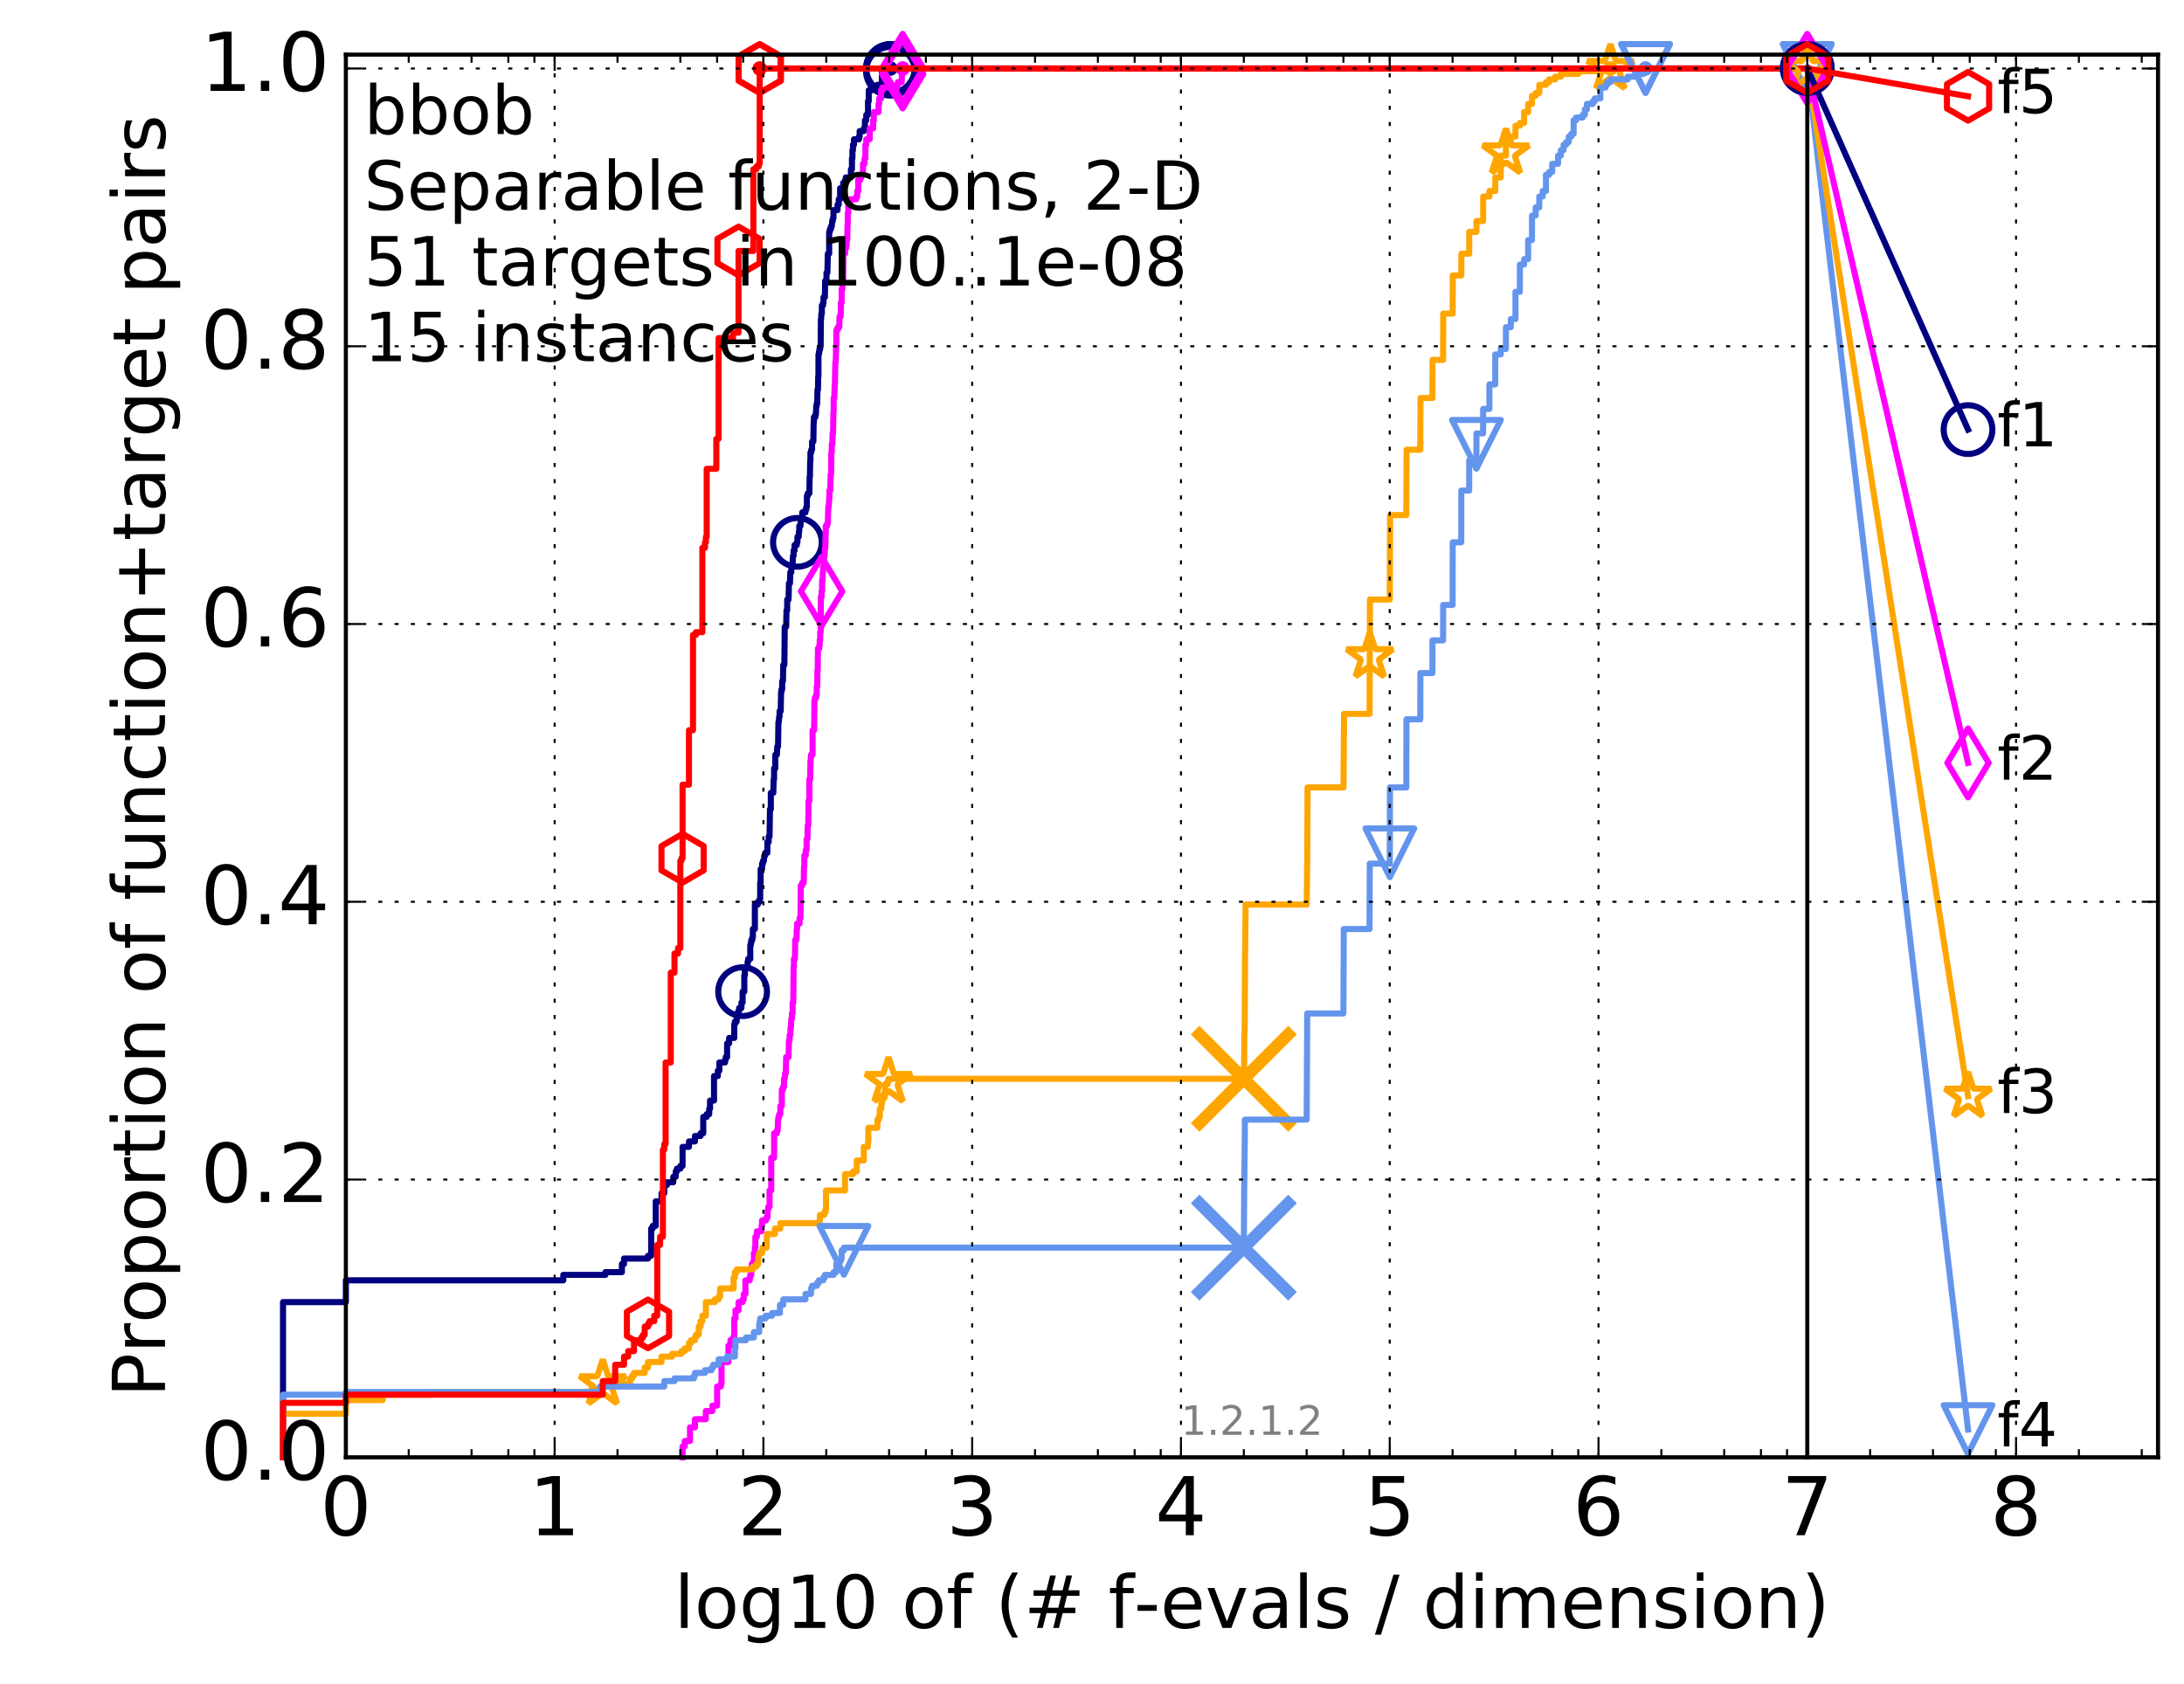 <?xml version="1.0" encoding="utf-8" standalone="no"?>
<!DOCTYPE svg PUBLIC "-//W3C//DTD SVG 1.1//EN"
  "http://www.w3.org/Graphics/SVG/1.1/DTD/svg11.dtd">
<!-- Created with matplotlib (http://matplotlib.org/) -->
<svg height="415pt" version="1.1" viewBox="0 0 538 415" width="538pt" xmlns="http://www.w3.org/2000/svg" xmlns:xlink="http://www.w3.org/1999/xlink">
 <defs>
  <style type="text/css">
*{stroke-linecap:butt;stroke-linejoin:round;stroke-miterlimit:100000;}
  </style>
 </defs>
 <g id="figure_1">
  <g id="patch_1">
   <path d="M 0 415.456 
L 538.8 415.456 
L 538.8 0 
L 0 0 
z
" style="fill:#ffffff;"/>
  </g>
  <g id="axes_1">
   <g id="patch_2">
    <path d="M 85.2 359.056 
L 531.6 359.056 
L 531.6 13.456 
L 85.2 13.456 
z
" style="fill:#ffffff;"/>
   </g>
   <g id="line2d_1">
    <defs>
     <path d="M 0 1.5 
C 0.398 1.5 0.779 1.342 1.061 1.061 
C 1.342 0.779 1.5 0.398 1.5 0 
C 1.5 -0.398 1.342 -0.779 1.061 -1.061 
C 0.779 -1.342 0.398 -1.5 0 -1.5 
C -0.398 -1.5 -0.779 -1.342 -1.061 -1.061 
C -1.342 -0.779 -1.5 -0.398 -1.5 0 
C -1.5 0.398 -1.342 0.779 -1.061 1.061 
C -0.779 1.342 -0.398 1.5 0 1.5 
z
" id="m4e591a6916" style="stroke:#000080;stroke-width:0.5;"/>
    </defs>
    <g>
     <use style="fill:#000080;stroke:#000080;stroke-width:0.5;" x="219.353" xlink:href="#m4e591a6916" y="16.878"/>
     <use style="fill:#000080;stroke:#000080;stroke-width:0.5;" x="219.353" xlink:href="#m4e591a6916" y="16.878"/>
    </g>
   </g>
   <g id="line2d_2">
    <path d="M 69.718 359.056 
L 69.718 320.813 
L 85.2 320.813 
L 85.2 315.445 
L 138.757 315.445 
L 138.757 314.104 
L 149.128 314.104 
L 149.128 313.433 
L 153.2 313.433 
L 153.2 311.42 
L 153.725 311.42 
L 153.725 310.078 
L 159.625 310.078 
L 159.625 309.407 
L 160.409 309.407 
L 160.409 302.698 
L 160.791 302.698 
L 160.791 302.027 
L 161.535 302.027 
L 161.535 295.988 
L 162.954 295.988 
L 162.954 293.975 
L 163.631 293.975 
L 163.631 291.963 
L 164.288 291.963 
L 164.288 291.292 
L 165.85 291.292 
L 165.85 289.95 
L 166.446 289.95 
L 166.446 288.608 
L 166.738 288.608 
L 166.738 287.937 
L 167.592 287.937 
L 167.592 287.266 
L 168.143 287.266 
L 168.143 282.569 
L 169.72 282.569 
L 169.72 281.228 
L 171.194 281.228 
L 171.194 279.886 
L 172.576 279.886 
L 172.576 279.215 
L 173.236 279.215 
L 173.236 275.189 
L 174.087 275.189 
L 174.087 274.518 
L 174.704 274.518 
L 174.704 273.176 
L 174.906 273.176 
L 174.906 271.164 
L 175.891 271.164 
L 175.891 265.125 
L 176.833 265.125 
L 176.833 263.783 
L 177.199 263.783 
L 177.199 261.77 
L 178.607 261.77 
L 178.607 261.099 
L 178.777 261.099 
L 178.777 260.429 
L 179.112 260.429 
L 179.112 257.074 
L 179.607 257.074 
L 179.607 255.732 
L 180.875 255.732 
L 180.875 252.377 
L 181.028 252.377 
L 181.028 251.706 
L 181.482 251.706 
L 181.482 249.694 
L 181.928 249.694 
L 181.928 249.023 
L 182.074 249.023 
L 182.074 248.352 
L 182.65 248.352 
L 182.65 247.01 
L 182.933 247.01 
L 182.933 244.326 
L 183.351 244.326 
L 183.351 240.3 
L 183.488 240.3 
L 183.488 238.288 
L 184.163 238.288 
L 184.163 236.946 
L 184.295 236.946 
L 184.295 236.275 
L 184.818 236.275 
L 184.818 232.92 
L 184.947 232.92 
L 184.947 232.249 
L 185.075 232.249 
L 185.075 231.578 
L 185.329 231.578 
L 185.329 230.907 
L 185.454 230.907 
L 185.454 228.894 
L 185.951 228.894 
L 185.951 222.856 
L 186.675 222.856 
L 186.675 222.185 
L 187.145 222.185 
L 187.145 221.514 
L 187.261 221.514 
L 187.261 217.488 
L 187.377 217.488 
L 187.377 214.134 
L 187.72 214.134 
L 187.72 212.792 
L 187.945 212.792 
L 187.945 212.121 
L 188.169 212.121 
L 188.279 210.779 
L 188.499 210.779 
L 188.499 210.108 
L 189.04 210.108 
L 189.04 207.424 
L 189.359 207.424 
L 189.359 206.083 
L 189.568 206.083 
L 189.672 199.373 
L 189.879 199.373 
L 189.879 195.348 
L 190.488 195.348 
L 190.588 191.993 
L 190.688 191.993 
L 190.688 189.309 
L 190.984 189.309 
L 190.984 185.954 
L 191.372 185.954 
L 191.468 183.942 
L 191.659 183.942 
L 191.754 177.903 
L 191.848 177.903 
L 191.942 176.561 
L 192.036 176.561 
L 192.036 175.219 
L 192.315 175.219 
L 192.407 170.523 
L 192.499 170.523 
L 192.499 169.852 
L 192.681 169.852 
L 192.681 167.839 
L 192.862 167.839 
L 192.952 163.813 
L 193.219 163.813 
L 193.308 154.42 
L 193.658 154.42 
L 193.745 150.395 
L 193.917 150.395 
L 193.917 147.711 
L 194.258 147.711 
L 194.343 143.685 
L 194.594 143.685 
L 194.677 141.002 
L 194.925 141.002 
L 194.925 139.66 
L 195.088 139.66 
L 195.088 138.989 
L 195.251 138.989 
L 195.332 136.976 
L 195.492 136.976 
L 195.492 135.634 
L 195.731 135.634 
L 195.731 134.292 
L 196.279 134.292 
L 196.279 133.621 
L 196.433 133.621 
L 196.433 132.279 
L 196.738 132.279 
L 196.813 130.938 
L 196.889 130.938 
L 196.889 129.596 
L 197.188 129.596 
L 197.262 127.583 
L 197.628 127.583 
L 197.628 126.241 
L 198.415 126.241 
L 198.415 125.57 
L 198.624 125.57 
L 198.624 124.899 
L 198.763 124.899 
L 198.763 122.215 
L 198.97 122.215 
L 198.97 121.544 
L 199.377 121.544 
L 199.444 117.519 
L 199.511 117.519 
L 199.578 113.493 
L 199.644 113.493 
L 199.644 111.48 
L 199.843 111.48 
L 199.843 110.809 
L 200.04 110.809 
L 200.04 108.797 
L 200.364 108.797 
L 200.428 104.1 
L 200.492 104.1 
L 200.492 102.758 
L 200.873 102.758 
L 200.873 102.087 
L 200.999 102.087 
L 201.061 100.074 
L 201.185 100.074 
L 201.185 99.403 
L 201.309 99.403 
L 201.371 96.049 
L 201.494 96.049 
L 201.555 92.694 
L 201.616 92.694 
L 201.616 87.327 
L 201.737 87.327 
L 201.737 86.656 
L 201.858 86.656 
L 201.858 85.985 
L 202.038 85.985 
L 202.038 85.314 
L 202.157 85.314 
L 202.216 78.604 
L 202.275 78.604 
L 202.334 77.263 
L 202.452 77.263 
L 202.452 75.25 
L 202.743 75.25 
L 202.743 74.579 
L 202.858 74.579 
L 202.858 73.237 
L 203.201 73.237 
L 203.258 69.211 
L 203.594 69.211 
L 203.594 67.198 
L 203.816 67.198 
L 203.926 62.502 
L 204.253 62.502 
L 204.253 57.134 
L 204.415 57.134 
L 204.415 56.463 
L 204.682 56.463 
L 204.682 55.793 
L 204.893 55.793 
L 204.998 54.451 
L 205.154 54.451 
L 205.154 53.78 
L 205.309 53.78 
L 205.309 51.767 
L 206.318 51.767 
L 206.318 50.425 
L 206.612 50.425 
L 206.612 49.083 
L 206.95 49.083 
L 206.95 46.399 
L 207.704 46.399 
L 207.704 45.058 
L 208.162 45.058 
L 208.162 44.387 
L 208.343 44.387 
L 208.343 43.716 
L 209.612 43.716 
L 209.612 41.703 
L 209.866 41.703 
L 209.866 39.019 
L 209.992 39.019 
L 209.992 37.006 
L 210.117 37.006 
L 210.117 35.664 
L 210.365 35.664 
L 210.365 34.323 
L 211.605 34.323 
L 211.605 33.652 
L 211.76 33.652 
L 211.76 32.31 
L 212.78 32.31 
L 212.78 31.639 
L 213.037 31.639 
L 213.074 29.626 
L 213.399 29.626 
L 213.399 28.284 
L 213.826 28.284 
L 213.826 24.929 
L 214.001 24.929 
L 214.001 22.246 
L 214.825 22.246 
L 214.825 21.575 
L 216.102 21.575 
L 216.102 20.904 
L 217.249 20.904 
L 217.249 17.549 
L 219.353 17.549 
L 219.353 16.878 
L 445.2 16.878 
L 445.2 16.878 
" style="fill:none;stroke:#000080;stroke-linecap:square;stroke-width:1.5;"/>
   </g>
   <g id="line2d_3">
    <defs>
     <path d="M 0 6 
C 1.591 6 3.117 5.368 4.243 4.243 
C 5.368 3.117 6 1.591 6 0 
C 6 -1.591 5.368 -3.117 4.243 -4.243 
C 3.117 -5.368 1.591 -6 0 -6 
C -1.591 -6 -3.117 -5.368 -4.243 -4.243 
C -5.368 -3.117 -6 -1.591 -6 0 
C -6 1.591 -5.368 3.117 -4.243 4.243 
C -3.117 5.368 -1.591 6 0 6 
z
" id="mdc00ed636a" style="stroke:#000080;stroke-width:1.5;"/>
    </defs>
    <g>
     <use style="fill:none;stroke:#000080;stroke-width:1.5;" x="182.933" xlink:href="#mdc00ed636a" y="244.326"/>
     <use style="fill:none;stroke:#000080;stroke-width:1.5;" x="196.433" xlink:href="#mdc00ed636a" y="133.621"/>
     <use style="fill:none;stroke:#000080;stroke-width:1.5;" x="219.353" xlink:href="#mdc00ed636a" y="17.549"/>
     <use style="fill:none;stroke:#000080;stroke-width:1.5;" x="219.353" xlink:href="#mdc00ed636a" y="16.878"/>
     <use style="fill:none;stroke:#000080;stroke-width:1.5;" x="219.353" xlink:href="#mdc00ed636a" y="16.878"/>
     <use style="fill:none;stroke:#000080;stroke-width:1.5;" x="445.2" xlink:href="#mdc00ed636a" y="16.878"/>
    </g>
   </g>
   <g id="line2d_4"/>
   <g id="line2d_5">
    <defs>
     <path d="M 0 1.5 
C 0.398 1.5 0.779 1.342 1.061 1.061 
C 1.342 0.779 1.5 0.398 1.5 0 
C 1.5 -0.398 1.342 -0.779 1.061 -1.061 
C 0.779 -1.342 0.398 -1.5 0 -1.5 
C -0.398 -1.5 -0.779 -1.342 -1.061 -1.061 
C -1.342 -0.779 -1.5 -0.398 -1.5 0 
C -1.5 0.398 -1.342 0.779 -1.061 1.061 
C -0.779 1.342 -0.398 1.5 0 1.5 
z
" id="m6a2bc0df4f" style="stroke:#ff00ff;stroke-width:0.5;"/>
    </defs>
    <g>
     <use style="fill:#ff00ff;stroke:#ff00ff;stroke-width:0.5;" x="222.359" xlink:href="#m6a2bc0df4f" y="16.878"/>
     <use style="fill:#ff00ff;stroke:#ff00ff;stroke-width:0.5;" x="222.359" xlink:href="#m6a2bc0df4f" y="16.878"/>
    </g>
   </g>
   <g id="line2d_6">
    <path d="M 168.143 359.056 
L 168.143 356.373 
L 168.681 356.373 
L 168.681 355.031 
L 169.973 355.031 
L 169.973 351.676 
L 171.194 351.676 
L 171.194 349.663 
L 173.877 349.663 
L 173.877 347.65 
L 175.502 347.65 
L 175.502 346.309 
L 176.648 346.309 
L 176.648 341.612 
L 177.56 341.612 
L 177.56 340.941 
L 177.738 340.941 
L 177.738 335.574 
L 179.443 335.574 
L 179.443 331.548 
L 179.931 331.548 
L 179.931 330.206 
L 180.564 330.206 
L 180.564 329.535 
L 180.875 329.535 
L 180.875 324.839 
L 181.18 324.839 
L 181.18 322.826 
L 181.928 322.826 
L 181.928 320.813 
L 182.933 320.813 
L 182.933 320.142 
L 183.212 320.142 
L 183.212 318.8 
L 183.625 318.8 
L 183.625 315.445 
L 184.688 315.445 
L 184.688 314.774 
L 184.818 314.774 
L 184.818 314.104 
L 185.075 314.104 
L 185.075 312.762 
L 185.202 312.762 
L 185.202 311.42 
L 185.579 311.42 
L 185.579 310.749 
L 185.704 310.749 
L 185.704 308.736 
L 185.951 308.736 
L 185.951 307.394 
L 186.073 307.394 
L 186.073 304.71 
L 186.436 304.71 
L 186.436 303.369 
L 187.606 303.369 
L 187.606 302.027 
L 187.72 302.027 
L 187.72 300.685 
L 188.717 300.685 
L 188.717 300.014 
L 189.04 300.014 
L 189.147 298.001 
L 189.253 298.001 
L 189.253 297.33 
L 189.568 297.33 
L 189.568 293.304 
L 189.982 293.304 
L 189.982 285.253 
L 190.688 285.253 
L 190.688 279.215 
L 191.372 279.215 
L 191.372 278.544 
L 191.564 278.544 
L 191.659 275.86 
L 191.754 275.86 
L 191.754 275.189 
L 191.942 275.189 
L 191.942 274.518 
L 192.222 274.518 
L 192.222 272.505 
L 192.59 272.505 
L 192.59 268.48 
L 192.862 268.48 
L 192.862 267.809 
L 193.13 267.809 
L 193.13 265.796 
L 193.308 265.796 
L 193.396 264.454 
L 193.571 264.454 
L 193.658 260.429 
L 194.258 260.429 
L 194.343 256.403 
L 194.51 256.403 
L 194.51 255.061 
L 194.677 255.061 
L 194.76 253.048 
L 194.843 253.048 
L 194.925 251.035 
L 195.088 251.035 
L 195.088 249.694 
L 195.251 249.694 
L 195.251 247.01 
L 195.412 247.01 
L 195.492 238.288 
L 195.572 238.288 
L 195.572 236.275 
L 195.81 236.275 
L 195.889 231.578 
L 196.202 231.578 
L 196.279 228.894 
L 196.356 228.894 
L 196.356 227.553 
L 196.964 227.553 
L 196.964 226.211 
L 197.188 226.211 
L 197.262 218.159 
L 197.628 218.159 
L 197.628 217.488 
L 197.989 217.488 
L 198.061 213.463 
L 198.132 213.463 
L 198.132 210.779 
L 198.485 210.779 
L 198.485 209.437 
L 198.694 209.437 
L 198.694 206.753 
L 198.901 206.753 
L 198.97 203.399 
L 199.106 203.399 
L 199.174 197.36 
L 199.377 197.36 
L 199.377 191.993 
L 199.578 191.993 
L 199.644 187.296 
L 199.711 187.296 
L 199.777 185.954 
L 200.17 185.954 
L 200.17 179.916 
L 200.556 179.916 
L 200.62 172.536 
L 200.747 172.536 
L 200.747 171.865 
L 201.061 171.865 
L 201.061 171.194 
L 201.185 171.194 
L 201.185 169.181 
L 201.309 169.181 
L 201.371 165.155 
L 201.432 165.155 
L 201.494 159.788 
L 201.797 159.788 
L 201.797 159.117 
L 201.918 159.117 
L 201.918 157.775 
L 202.038 157.775 
L 202.038 155.762 
L 202.157 155.762 
L 202.216 147.04 
L 202.393 147.04 
L 202.393 145.698 
L 202.51 145.698 
L 202.51 143.014 
L 202.627 143.014 
L 202.685 141.002 
L 202.743 141.002 
L 202.743 139.66 
L 202.973 139.66 
L 202.973 136.976 
L 203.144 136.976 
L 203.201 134.963 
L 203.314 134.963 
L 203.371 131.608 
L 203.427 131.608 
L 203.427 129.596 
L 203.761 129.596 
L 203.761 128.925 
L 203.926 128.925 
L 204.036 124.899 
L 204.145 124.899 
L 204.253 122.886 
L 204.307 122.886 
L 204.307 120.873 
L 204.522 120.873 
L 204.628 116.848 
L 204.735 116.848 
L 204.787 111.48 
L 204.893 111.48 
L 204.893 109.468 
L 205.05 109.468 
L 205.102 106.784 
L 205.206 106.784 
L 205.309 101.416 
L 205.361 101.416 
L 205.361 98.062 
L 205.515 98.062 
L 205.617 94.707 
L 205.667 94.707 
L 205.769 89.339 
L 205.87 89.339 
L 205.97 85.314 
L 206.02 85.314 
L 206.02 81.288 
L 206.367 81.288 
L 206.367 80.617 
L 206.757 80.617 
L 206.805 77.933 
L 207.093 77.933 
L 207.141 74.579 
L 207.33 74.579 
L 207.33 71.224 
L 207.518 71.224 
L 207.518 69.211 
L 207.704 69.211 
L 207.75 62.502 
L 208.162 62.502 
L 208.162 61.16 
L 208.433 61.16 
L 208.433 60.489 
L 208.567 60.489 
L 208.567 59.147 
L 208.701 59.147 
L 208.789 55.122 
L 208.833 55.122 
L 208.833 52.438 
L 208.965 52.438 
L 208.965 50.425 
L 209.226 50.425 
L 209.226 49.754 
L 209.484 49.754 
L 209.484 49.083 
L 210.934 49.083 
L 210.934 48.412 
L 211.173 48.412 
L 211.173 47.07 
L 211.41 47.07 
L 211.41 44.387 
L 211.914 44.387 
L 211.914 43.716 
L 212.182 43.716 
L 212.182 43.045 
L 212.558 43.045 
L 212.595 40.361 
L 212.964 40.361 
L 212.964 39.019 
L 213.183 39.019 
L 213.183 35.664 
L 213.399 35.664 
L 213.399 34.323 
L 214.245 34.323 
L 214.245 31.639 
L 215.093 31.639 
L 215.093 29.626 
L 215.259 29.626 
L 215.259 27.613 
L 216.417 27.613 
L 216.417 25.6 
L 216.574 25.6 
L 216.574 24.258 
L 217.036 24.258 
L 217.036 22.246 
L 217.339 22.246 
L 217.339 21.575 
L 220.971 21.575 
L 220.971 20.904 
L 221.174 20.904 
L 221.174 20.233 
L 222.118 20.233 
L 222.19 18.22 
L 222.359 18.22 
L 222.359 16.878 
L 445.2 16.878 
L 445.2 16.878 
" style="fill:none;stroke:#ff00ff;stroke-linecap:square;stroke-width:1.5;"/>
   </g>
   <g id="line2d_7">
    <defs>
     <path d="M -0 8.485 
L 5.091 0 
L 0 -8.485 
L -5.091 -0 
z
" id="md1de861bff" style="stroke:#ff00ff;stroke-linejoin:miter;stroke-width:1.5;"/>
    </defs>
    <g>
     <use style="fill:none;stroke:#ff00ff;stroke-linejoin:miter;stroke-width:1.5;" x="202.393" xlink:href="#md1de861bff" y="145.698"/>
     <use style="fill:none;stroke:#ff00ff;stroke-linejoin:miter;stroke-width:1.5;" x="222.359" xlink:href="#md1de861bff" y="18.22"/>
     <use style="fill:none;stroke:#ff00ff;stroke-linejoin:miter;stroke-width:1.5;" x="222.359" xlink:href="#md1de861bff" y="16.878"/>
     <use style="fill:none;stroke:#ff00ff;stroke-linejoin:miter;stroke-width:1.5;" x="222.359" xlink:href="#md1de861bff" y="16.878"/>
     <use style="fill:none;stroke:#ff00ff;stroke-linejoin:miter;stroke-width:1.5;" x="445.2" xlink:href="#md1de861bff" y="16.878"/>
    </g>
   </g>
   <g id="line2d_8"/>
   <g id="line2d_9">
    <defs>
     <path d="M 0 1.5 
C 0.398 1.5 0.779 1.342 1.061 1.061 
C 1.342 0.779 1.5 0.398 1.5 0 
C 1.5 -0.398 1.342 -0.779 1.061 -1.061 
C 0.779 -1.342 0.398 -1.5 0 -1.5 
C -0.398 -1.5 -0.779 -1.342 -1.061 -1.061 
C -1.342 -0.779 -1.5 -0.398 -1.5 0 
C -1.5 0.398 -1.342 0.779 -1.061 1.061 
C -0.779 1.342 -0.398 1.5 0 1.5 
z
" id="m71090f96e4" style="stroke:#ffa500;stroke-width:0.5;"/>
    </defs>
    <g>
     <use style="fill:#ffa500;stroke:#ffa500;stroke-width:0.5;" x="396.702" xlink:href="#m71090f96e4" y="16.878"/>
     <use style="fill:#ffa500;stroke:#ffa500;stroke-width:0.5;" x="396.702" xlink:href="#m71090f96e4" y="16.878"/>
    </g>
   </g>
   <g id="line2d_10">
    <path d="M 69.718 359.056 
L 69.718 348.321 
L 85.2 348.321 
L 85.2 344.967 
L 94.256 344.967 
L 94.256 343.625 
L 105.665 343.625 
L 105.665 342.954 
L 145.685 342.954 
L 145.685 342.283 
L 147.813 342.283 
L 147.813 341.612 
L 148.48 341.612 
L 148.48 340.941 
L 155.232 340.941 
L 155.232 339.599 
L 155.712 339.599 
L 155.712 338.928 
L 156.182 338.928 
L 156.182 338.257 
L 158.813 338.257 
L 158.813 336.915 
L 159.625 336.915 
L 159.625 335.574 
L 162.954 335.574 
L 162.954 334.232 
L 165.546 334.232 
L 165.546 333.561 
L 167.869 333.561 
L 167.869 332.89 
L 168.681 332.89 
L 168.681 332.219 
L 169.72 332.219 
L 169.72 330.877 
L 170.222 330.877 
L 170.222 330.206 
L 171.194 330.206 
L 171.194 329.535 
L 171.43 329.535 
L 171.43 328.864 
L 172.124 328.864 
L 172.124 326.851 
L 172.576 326.851 
L 172.576 325.509 
L 173.018 325.509 
L 173.018 324.168 
L 173.877 324.168 
L 173.877 320.813 
L 176.082 320.813 
L 176.082 320.142 
L 177.017 320.142 
L 177.017 319.471 
L 177.38 319.471 
L 177.38 317.458 
L 180.72 317.458 
L 180.72 314.774 
L 181.028 314.774 
L 181.028 313.433 
L 181.482 313.433 
L 181.482 312.762 
L 185.454 312.762 
L 185.454 312.091 
L 186.316 312.091 
L 186.316 311.42 
L 186.794 311.42 
L 186.794 309.407 
L 187.029 309.407 
L 187.029 308.736 
L 187.72 308.736 
L 187.72 308.065 
L 187.833 308.065 
L 187.833 307.394 
L 188.826 307.394 
L 188.933 304.039 
L 190.886 304.039 
L 190.886 302.698 
L 192.222 302.698 
L 192.222 301.356 
L 201.858 301.356 
L 201.858 300.685 
L 201.978 300.685 
L 201.978 299.343 
L 203.03 299.343 
L 203.03 298.672 
L 203.371 298.672 
L 203.371 298.001 
L 203.483 298.001 
L 203.483 293.304 
L 208.162 293.304 
L 208.162 289.279 
L 210.159 289.279 
L 210.159 288.608 
L 211.054 288.608 
L 211.054 285.924 
L 212.78 285.924 
L 212.78 282.569 
L 213.755 282.569 
L 213.861 281.228 
L 213.896 281.228 
L 213.896 277.873 
L 216.133 277.873 
L 216.133 275.86 
L 216.48 275.86 
L 216.48 275.189 
L 216.729 275.189 
L 216.729 273.176 
L 217.097 273.176 
L 217.097 271.834 
L 217.309 271.834 
L 217.309 270.493 
L 217.904 270.493 
L 217.904 269.822 
L 218.05 269.822 
L 218.05 267.138 
L 218.626 267.138 
L 218.626 266.467 
L 218.88 266.467 
L 218.88 265.796 
L 306.451 265.796 
L 306.54 254.39 
L 306.603 254.39 
L 306.707 234.262 
L 306.732 234.262 
L 306.836 222.856 
L 321.901 222.856 
L 321.992 213.463 
L 322.015 213.463 
L 322.099 194.006 
L 330.95 194.006 
L 331.061 179.916 
L 331.074 179.916 
L 331.082 175.89 
L 337.38 175.89 
L 337.47 147.711 
L 342.355 147.711 
L 342.432 126.912 
L 346.429 126.912 
L 346.489 110.809 
L 349.878 110.809 
L 349.919 98.062 
L 352.867 98.062 
L 352.896 88.668 
L 355.483 88.668 
L 355.521 77.263 
L 357.835 77.263 
L 357.869 67.869 
L 359.966 67.869 
L 359.994 62.502 
L 361.914 62.502 
L 361.927 57.134 
L 363.706 57.134 
L 363.716 54.451 
L 365.348 54.451 
L 365.372 48.412 
L 366.89 48.412 
L 366.895 47.07 
L 368.336 47.07 
L 368.35 43.716 
L 369.683 43.716 
L 369.703 38.348 
L 370.965 38.348 
L 370.976 34.993 
L 372.172 34.993 
L 372.172 33.652 
L 373.317 33.652 
L 373.326 30.968 
L 374.409 30.968 
L 374.409 30.297 
L 375.448 30.297 
L 375.451 27.613 
L 376.438 27.613 
L 376.447 25.6 
L 377.388 25.6 
L 377.396 23.588 
L 378.307 23.588 
L 378.307 22.917 
L 379.172 22.917 
L 379.183 20.904 
L 380.834 20.904 
L 380.834 20.233 
L 381.62 20.233 
L 381.62 19.562 
L 383.102 19.562 
L 383.102 18.891 
L 384.5 18.891 
L 384.5 18.22 
L 388.797 18.22 
L 388.797 17.549 
L 396.702 17.549 
L 396.702 16.878 
L 445.2 16.878 
L 445.2 16.878 
" style="fill:none;stroke:#ffa500;stroke-linecap:square;stroke-width:1.5;"/>
   </g>
   <g id="line2d_11">
    <defs>
     <path d="M 0 -6 
L -1.347 -1.854 
L -5.706 -1.854 
L -2.18 0.708 
L -3.527 4.854 
L -0 2.292 
L 3.527 4.854 
L 2.18 0.708 
L 5.706 -1.854 
L 1.347 -1.854 
z
" id="m79ce87860b" style="stroke:#ffa500;stroke-linejoin:bevel;stroke-width:1.5;"/>
    </defs>
    <g>
     <use style="fill:none;stroke:#ffa500;stroke-linejoin:bevel;stroke-width:1.5;" x="148.48" xlink:href="#m79ce87860b" y="340.941"/>
     <use style="fill:none;stroke:#ffa500;stroke-linejoin:bevel;stroke-width:1.5;" x="218.88" xlink:href="#m79ce87860b" y="266.467"/>
     <use style="fill:none;stroke:#ffa500;stroke-linejoin:bevel;stroke-width:1.5;" x="337.434" xlink:href="#m79ce87860b" y="161.801"/>
     <use style="fill:none;stroke:#ffa500;stroke-linejoin:bevel;stroke-width:1.5;" x="370.966" xlink:href="#m79ce87860b" y="37.677"/>
     <use style="fill:none;stroke:#ffa500;stroke-linejoin:bevel;stroke-width:1.5;" x="396.702" xlink:href="#m79ce87860b" y="16.878"/>
     <use style="fill:none;stroke:#ffa500;stroke-linejoin:bevel;stroke-width:1.5;" x="445.2" xlink:href="#m79ce87860b" y="16.878"/>
    </g>
   </g>
   <g id="line2d_12"/>
   <g id="line2d_13">
    <path clip-path="url(#p4619ac8498)" d="M 306.396 265.796 
" style="fill:none;stroke:#ffa500;stroke-linecap:square;"/>
    <defs>
     <path d="M -12 12 
L 12 -12 
M -12 -12 
L 12 12 
" id="m10a045f0bb" style="stroke:#ffa500;stroke-width:3.0;"/>
    </defs>
    <g clip-path="url(#p4619ac8498)">
     <use style="fill:#ffa500;stroke:#ffa500;stroke-width:3.0;" x="306.396" xlink:href="#m10a045f0bb" y="265.796"/>
    </g>
   </g>
   <g id="line2d_14">
    <defs>
     <path d="M 0 1.5 
C 0.398 1.5 0.779 1.342 1.061 1.061 
C 1.342 0.779 1.5 0.398 1.5 0 
C 1.5 -0.398 1.342 -0.779 1.061 -1.061 
C 0.779 -1.342 0.398 -1.5 0 -1.5 
C -0.398 -1.5 -0.779 -1.342 -1.061 -1.061 
C -1.342 -0.779 -1.5 -0.398 -1.5 0 
C -1.5 0.398 -1.342 0.779 -1.061 1.061 
C -0.779 1.342 -0.398 1.5 0 1.5 
z
" id="md2ca4f3719" style="stroke:#6495ed;stroke-width:0.5;"/>
    </defs>
    <g>
     <use style="fill:#6495ed;stroke:#6495ed;stroke-width:0.5;" x="405.362" xlink:href="#md2ca4f3719" y="16.878"/>
     <use style="fill:#6495ed;stroke:#6495ed;stroke-width:0.5;" x="405.362" xlink:href="#md2ca4f3719" y="16.878"/>
    </g>
   </g>
   <g id="line2d_15">
    <path d="M 69.718 359.056 
L 69.718 343.625 
L 85.2 343.625 
L 85.2 342.954 
L 147.813 342.954 
L 147.813 341.612 
L 163.631 341.612 
L 163.631 340.27 
L 166.15 340.27 
L 166.15 339.599 
L 170.955 339.599 
L 170.955 338.928 
L 171.194 338.928 
L 171.194 338.257 
L 173.665 338.257 
L 173.665 337.586 
L 175.305 337.586 
L 175.305 336.915 
L 175.697 336.915 
L 175.697 336.244 
L 177.017 336.244 
L 177.017 334.903 
L 179.112 334.903 
L 179.112 334.232 
L 181.028 334.232 
L 181.028 332.219 
L 181.18 332.219 
L 181.18 330.206 
L 183.76 330.206 
L 183.76 329.535 
L 185.704 329.535 
L 185.704 328.193 
L 187.029 328.193 
L 187.029 326.18 
L 187.145 326.18 
L 187.145 325.509 
L 187.261 325.509 
L 187.261 324.839 
L 188.609 324.839 
L 188.609 324.168 
L 190.186 324.168 
L 190.186 323.497 
L 192.129 323.497 
L 192.129 321.484 
L 192.952 321.484 
L 192.952 320.142 
L 198.415 320.142 
L 198.415 318.8 
L 199.777 318.8 
L 199.777 317.458 
L 200.04 317.458 
L 200.04 316.787 
L 201.247 316.787 
L 201.247 316.116 
L 201.676 316.116 
L 201.676 315.445 
L 202.801 315.445 
L 202.801 314.774 
L 203.201 314.774 
L 203.201 314.104 
L 205.361 314.104 
L 205.361 313.433 
L 206.02 313.433 
L 206.02 311.42 
L 206.563 311.42 
L 206.563 310.749 
L 207.093 310.749 
L 207.093 310.078 
L 207.33 310.078 
L 207.33 308.065 
L 207.888 308.065 
L 207.888 307.394 
L 306.397 307.394 
L 306.504 291.963 
L 306.509 291.963 
L 306.615 281.899 
L 306.631 281.899 
L 306.659 275.86 
L 321.878 275.86 
L 321.988 256.403 
L 321.995 256.403 
L 322.008 249.694 
L 330.934 249.694 
L 331.022 228.894 
L 337.367 228.894 
L 337.424 212.792 
L 342.36 212.792 
L 342.398 194.006 
L 346.429 194.006 
L 346.46 177.232 
L 349.87 177.232 
L 349.897 165.826 
L 352.855 165.826 
L 352.874 157.775 
L 355.481 157.775 
L 355.502 149.053 
L 357.833 149.053 
L 357.851 133.621 
L 359.958 133.621 
L 359.978 120.873 
L 361.907 120.873 
L 361.919 113.493 
L 363.693 113.493 
L 363.705 106.784 
L 365.347 106.784 
L 365.358 100.745 
L 366.889 100.745 
L 366.899 94.707 
L 368.328 94.707 
L 368.34 87.327 
L 369.684 87.327 
L 369.692 85.985 
L 370.959 85.985 
L 370.968 80.617 
L 372.165 80.617 
L 372.172 78.604 
L 373.313 78.604 
L 373.319 71.895 
L 374.4 71.895 
L 374.409 65.186 
L 375.44 65.186 
L 375.446 63.844 
L 376.433 63.844 
L 376.44 59.147 
L 377.387 59.147 
L 377.39 53.109 
L 378.296 53.109 
L 378.299 51.096 
L 379.172 51.096 
L 379.176 48.412 
L 380.014 48.412 
L 380.015 47.07 
L 380.826 47.07 
L 380.829 43.045 
L 381.614 43.045 
L 381.614 42.374 
L 382.366 42.374 
L 382.371 40.361 
L 383.807 40.361 
L 383.811 38.348 
L 384.495 38.348 
L 384.498 37.006 
L 385.162 37.006 
L 385.165 35.664 
L 385.811 35.664 
L 385.811 34.993 
L 386.441 34.993 
L 386.442 33.652 
L 387.05 33.652 
L 387.05 32.981 
L 387.645 32.981 
L 387.648 29.626 
L 388.229 29.626 
L 388.229 28.955 
L 389.883 28.955 
L 389.883 28.284 
L 390.405 28.284 
L 390.409 26.942 
L 390.92 26.942 
L 390.922 25.6 
L 392.395 25.6 
L 392.395 24.929 
L 392.866 24.929 
L 392.866 24.258 
L 394.217 24.258 
L 394.219 21.575 
L 395.495 21.575 
L 395.495 20.904 
L 395.906 20.904 
L 395.906 20.233 
L 396.702 20.233 
L 396.702 19.562 
L 400.97 19.562 
L 400.97 18.891 
L 403.419 18.891 
L 403.419 18.22 
L 404.824 18.22 
L 404.824 17.549 
L 405.362 17.549 
L 405.362 16.878 
L 445.2 16.878 
L 445.2 16.878 
" style="fill:none;stroke:#6495ed;stroke-linecap:square;stroke-width:1.5;"/>
   </g>
   <g id="line2d_16">
    <defs>
     <path d="M -0 6 
L 6 -6 
L -6 -6 
z
" id="me6c29d5b4f" style="stroke:#6495ed;stroke-linejoin:miter;stroke-width:1.5;"/>
    </defs>
    <g>
     <use style="fill:none;stroke:#6495ed;stroke-linejoin:miter;stroke-width:1.5;" x="207.888" xlink:href="#me6c29d5b4f" y="308.065"/>
     <use style="fill:none;stroke:#6495ed;stroke-linejoin:miter;stroke-width:1.5;" x="342.369" xlink:href="#me6c29d5b4f" y="210.108"/>
     <use style="fill:none;stroke:#6495ed;stroke-linejoin:miter;stroke-width:1.5;" x="363.696" xlink:href="#me6c29d5b4f" y="109.468"/>
     <use style="fill:none;stroke:#6495ed;stroke-linejoin:miter;stroke-width:1.5;" x="405.362" xlink:href="#me6c29d5b4f" y="16.878"/>
     <use style="fill:none;stroke:#6495ed;stroke-linejoin:miter;stroke-width:1.5;" x="405.362" xlink:href="#me6c29d5b4f" y="16.878"/>
     <use style="fill:none;stroke:#6495ed;stroke-linejoin:miter;stroke-width:1.5;" x="445.2" xlink:href="#me6c29d5b4f" y="16.878"/>
    </g>
   </g>
   <g id="line2d_17"/>
   <g id="line2d_18">
    <path clip-path="url(#p4619ac8498)" d="M 306.396 307.394 
" style="fill:none;stroke:#6495ed;stroke-linecap:square;"/>
    <defs>
     <path d="M -12 12 
L 12 -12 
M -12 -12 
L 12 12 
" id="m14478c2dc1" style="stroke:#6495ed;stroke-width:3.0;"/>
    </defs>
    <g clip-path="url(#p4619ac8498)">
     <use style="fill:#6495ed;stroke:#6495ed;stroke-width:3.0;" x="306.396" xlink:href="#m14478c2dc1" y="307.394"/>
    </g>
   </g>
   <g id="line2d_19">
    <defs>
     <path d="M 0 1.5 
C 0.398 1.5 0.779 1.342 1.061 1.061 
C 1.342 0.779 1.5 0.398 1.5 0 
C 1.5 -0.398 1.342 -0.779 1.061 -1.061 
C 0.779 -1.342 0.398 -1.5 0 -1.5 
C -0.398 -1.5 -0.779 -1.342 -1.061 -1.061 
C -1.342 -0.779 -1.5 -0.398 -1.5 0 
C -1.5 0.398 -1.342 0.779 -1.061 1.061 
C -0.779 1.342 -0.398 1.5 0 1.5 
z
" id="m074593de81" style="stroke:#ff0000;stroke-width:0.5;"/>
    </defs>
    <g>
     <use style="fill:#ff0000;stroke:#ff0000;stroke-width:0.5;" x="187.145" xlink:href="#m074593de81" y="16.878"/>
     <use style="fill:#ff0000;stroke:#ff0000;stroke-width:0.5;" x="187.145" xlink:href="#m074593de81" y="16.878"/>
    </g>
   </g>
   <g id="line2d_20">
    <path d="M 69.718 359.056 
L 69.718 345.638 
L 85.2 345.638 
L 85.2 343.625 
L 148.48 343.625 
L 148.48 340.27 
L 151.545 340.27 
L 151.545 336.244 
L 153.725 336.244 
L 153.725 334.232 
L 154.741 334.232 
L 154.741 332.89 
L 156.182 332.89 
L 156.182 330.206 
L 157.97 330.206 
L 157.97 329.535 
L 158.396 329.535 
L 158.396 328.864 
L 158.813 328.864 
L 158.813 326.851 
L 159.625 326.851 
L 159.625 326.18 
L 160.021 326.18 
L 160.021 325.509 
L 161.166 325.509 
L 161.166 324.168 
L 161.899 324.168 
L 161.899 306.723 
L 162.608 306.723 
L 162.608 304.71 
L 163.295 304.71 
L 163.295 283.24 
L 163.631 283.24 
L 163.631 281.899 
L 163.962 281.899 
L 163.962 261.77 
L 165.238 261.77 
L 165.238 239.629 
L 166.15 239.629 
L 166.15 234.933 
L 167.026 234.933 
L 167.026 233.591 
L 167.592 233.591 
L 167.592 212.121 
L 167.869 212.121 
L 167.869 211.45 
L 168.143 211.45 
L 168.143 193.335 
L 169.72 193.335 
L 169.72 179.916 
L 170.713 179.916 
L 170.713 156.433 
L 171.43 156.433 
L 171.43 155.762 
L 173.018 155.762 
L 173.018 134.963 
L 173.665 134.963 
L 173.665 133.621 
L 173.877 133.621 
L 173.877 132.279 
L 174.087 132.279 
L 174.087 115.506 
L 176.461 115.506 
L 176.461 108.126 
L 177.017 108.126 
L 177.017 83.301 
L 180.564 83.301 
L 180.564 81.959 
L 181.928 81.959 
L 181.928 61.831 
L 185.579 61.831 
L 185.579 41.703 
L 186.316 41.703 
L 186.316 41.032 
L 186.911 41.032 
L 186.911 40.361 
L 187.145 40.361 
L 187.145 16.878 
L 445.2 16.878 
" style="fill:none;stroke:#ff0000;stroke-linecap:square;stroke-width:1.5;"/>
   </g>
   <g id="line2d_21">
    <defs>
     <path d="M 0 -6 
L -5.196 -3 
L -5.196 3 
L -0 6 
L 5.196 3 
L 5.196 -3 
z
" id="mbdf1a78cb5" style="stroke:#ff0000;stroke-linejoin:miter;stroke-width:1.5;"/>
    </defs>
    <g>
     <use style="fill:none;stroke:#ff0000;stroke-linejoin:miter;stroke-width:1.5;" x="159.625" xlink:href="#mbdf1a78cb5" y="326.18"/>
     <use style="fill:none;stroke:#ff0000;stroke-linejoin:miter;stroke-width:1.5;" x="168.143" xlink:href="#mbdf1a78cb5" y="211.45"/>
     <use style="fill:none;stroke:#ff0000;stroke-linejoin:miter;stroke-width:1.5;" x="181.928" xlink:href="#mbdf1a78cb5" y="61.831"/>
     <use style="fill:none;stroke:#ff0000;stroke-linejoin:miter;stroke-width:1.5;" x="187.145" xlink:href="#mbdf1a78cb5" y="16.878"/>
     <use style="fill:none;stroke:#ff0000;stroke-linejoin:miter;stroke-width:1.5;" x="187.145" xlink:href="#mbdf1a78cb5" y="16.878"/>
     <use style="fill:none;stroke:#ff0000;stroke-linejoin:miter;stroke-width:1.5;" x="445.2" xlink:href="#mbdf1a78cb5" y="16.878"/>
    </g>
   </g>
   <g id="line2d_22"/>
   <g id="line2d_23">
    <path d="M 445.2 16.878 
L 484.8 352.213 
" style="fill:none;stroke:#6495ed;stroke-linecap:square;stroke-width:1.5;"/>
    <g>
     <use style="fill:none;stroke:#6495ed;stroke-linejoin:miter;stroke-width:1.5;" x="445.2" xlink:href="#me6c29d5b4f" y="16.878"/>
     <use style="fill:none;stroke:#6495ed;stroke-linejoin:miter;stroke-width:1.5;" x="484.8" xlink:href="#me6c29d5b4f" y="352.213"/>
    </g>
   </g>
   <g id="line2d_24">
    <path d="M 445.2 16.878 
L 484.8 270.09 
" style="fill:none;stroke:#ffa500;stroke-linecap:square;stroke-width:1.5;"/>
    <g>
     <use style="fill:none;stroke:#ffa500;stroke-linejoin:bevel;stroke-width:1.5;" x="445.2" xlink:href="#m79ce87860b" y="16.878"/>
     <use style="fill:none;stroke:#ffa500;stroke-linejoin:bevel;stroke-width:1.5;" x="484.8" xlink:href="#m79ce87860b" y="270.09"/>
    </g>
   </g>
   <g id="line2d_25">
    <path d="M 445.2 16.878 
L 484.8 187.967 
" style="fill:none;stroke:#ff00ff;stroke-linecap:square;stroke-width:1.5;"/>
    <g>
     <use style="fill:none;stroke:#ff00ff;stroke-linejoin:miter;stroke-width:1.5;" x="445.2" xlink:href="#md1de861bff" y="16.878"/>
     <use style="fill:none;stroke:#ff00ff;stroke-linejoin:miter;stroke-width:1.5;" x="484.8" xlink:href="#md1de861bff" y="187.967"/>
    </g>
   </g>
   <g id="line2d_26">
    <path d="M 445.2 16.878 
L 484.8 105.844 
" style="fill:none;stroke:#000080;stroke-linecap:square;stroke-width:1.5;"/>
    <g>
     <use style="fill:none;stroke:#000080;stroke-width:1.5;" x="445.2" xlink:href="#mdc00ed636a" y="16.878"/>
     <use style="fill:none;stroke:#000080;stroke-width:1.5;" x="484.8" xlink:href="#mdc00ed636a" y="105.844"/>
    </g>
   </g>
   <g id="line2d_27">
    <path d="M 445.2 16.878 
L 484.8 23.722 
" style="fill:none;stroke:#ff0000;stroke-linecap:square;stroke-width:1.5;"/>
    <g>
     <use style="fill:none;stroke:#ff0000;stroke-linejoin:miter;stroke-width:1.5;" x="445.2" xlink:href="#mbdf1a78cb5" y="16.878"/>
     <use style="fill:none;stroke:#ff0000;stroke-linejoin:miter;stroke-width:1.5;" x="484.8" xlink:href="#mbdf1a78cb5" y="23.722"/>
    </g>
   </g>
   <g id="line2d_28">
    <path d="M 445.2 359.056 
L 445.2 16.878 
" style="fill:none;stroke:#000000;stroke-linecap:square;"/>
   </g>
   <g id="patch_3">
    <path d="M 85.2 13.456 
L 531.6 13.456 
" style="fill:none;stroke:#000000;stroke-linecap:square;stroke-linejoin:miter;"/>
   </g>
   <g id="patch_4">
    <path d="M 531.6 359.056 
L 531.6 13.456 
" style="fill:none;stroke:#000000;stroke-linecap:square;stroke-linejoin:miter;"/>
   </g>
   <g id="patch_5">
    <path d="M 85.2 359.056 
L 531.6 359.056 
" style="fill:none;stroke:#000000;stroke-linecap:square;stroke-linejoin:miter;"/>
   </g>
   <g id="patch_6">
    <path d="M 85.2 359.056 
L 85.2 13.456 
" style="fill:none;stroke:#000000;stroke-linecap:square;stroke-linejoin:miter;"/>
   </g>
   <g id="matplotlib.axis_1">
    <g id="xtick_1">
     <g id="line2d_29">
      <path clip-path="url(#p4619ac8498)" d="M 85.2 359.056 
L 85.2 13.456 
" style="fill:none;stroke:#000000;stroke-dasharray:1,3;stroke-dashoffset:0.0;stroke-width:0.5;"/>
     </g>
     <g id="line2d_30">
      <defs>
       <path d="M 0 0 
L 0 -4 
" id="mda940682c9" style="stroke:#000000;stroke-width:0.5;"/>
      </defs>
      <g>
       <use style="stroke:#000000;stroke-width:0.5;" x="85.2" xlink:href="#mda940682c9" y="359.056"/>
      </g>
     </g>
     <g id="line2d_31">
      <defs>
       <path d="M 0 0 
L 0 4 
" id="m8525deb0af" style="stroke:#000000;stroke-width:0.5;"/>
      </defs>
      <g>
       <use style="stroke:#000000;stroke-width:0.5;" x="85.2" xlink:href="#m8525deb0af" y="13.456"/>
      </g>
     </g>
     <g id="text_1">
      <!-- 0 -->
      <defs>
       <path d="M 31.781 66.406 
Q 24.172 66.406 20.328 58.906 
Q 16.5 51.422 16.5 36.375 
Q 16.5 21.391 20.328 13.891 
Q 24.172 6.391 31.781 6.391 
Q 39.453 6.391 43.281 13.891 
Q 47.125 21.391 47.125 36.375 
Q 47.125 51.422 43.281 58.906 
Q 39.453 66.406 31.781 66.406 
M 31.781 74.219 
Q 44.047 74.219 50.516 64.516 
Q 56.984 54.828 56.984 36.375 
Q 56.984 17.969 50.516 8.266 
Q 44.047 -1.422 31.781 -1.422 
Q 19.531 -1.422 13.062 8.266 
Q 6.594 17.969 6.594 36.375 
Q 6.594 54.828 13.062 64.516 
Q 19.531 74.219 31.781 74.219 
" id="BitstreamVeraSans-Roman-30"/>
      </defs>
      <g transform="translate(78.838 378.253)scale(0.2 -0.2)">
       <use xlink:href="#BitstreamVeraSans-Roman-30"/>
      </g>
     </g>
    </g>
    <g id="xtick_2">
     <g id="line2d_32">
      <path clip-path="url(#p4619ac8498)" d="M 136.629 359.056 
L 136.629 13.456 
" style="fill:none;stroke:#000000;stroke-dasharray:1,3;stroke-dashoffset:0.0;stroke-width:0.5;"/>
     </g>
     <g id="line2d_33">
      <g>
       <use style="stroke:#000000;stroke-width:0.5;" x="136.629" xlink:href="#mda940682c9" y="359.056"/>
      </g>
     </g>
     <g id="line2d_34">
      <g>
       <use style="stroke:#000000;stroke-width:0.5;" x="136.629" xlink:href="#m8525deb0af" y="13.456"/>
      </g>
     </g>
     <g id="text_2">
      <!-- 1 -->
      <defs>
       <path d="M 12.406 8.297 
L 28.516 8.297 
L 28.516 63.922 
L 10.984 60.406 
L 10.984 69.391 
L 28.422 72.906 
L 38.281 72.906 
L 38.281 8.297 
L 54.391 8.297 
L 54.391 0 
L 12.406 0 
z
" id="BitstreamVeraSans-Roman-31"/>
      </defs>
      <g transform="translate(130.266 378.253)scale(0.2 -0.2)">
       <use xlink:href="#BitstreamVeraSans-Roman-31"/>
      </g>
     </g>
    </g>
    <g id="xtick_3">
     <g id="line2d_35">
      <path clip-path="url(#p4619ac8498)" d="M 188.057 359.056 
L 188.057 13.456 
" style="fill:none;stroke:#000000;stroke-dasharray:1,3;stroke-dashoffset:0.0;stroke-width:0.5;"/>
     </g>
     <g id="line2d_36">
      <g>
       <use style="stroke:#000000;stroke-width:0.5;" x="188.057" xlink:href="#mda940682c9" y="359.056"/>
      </g>
     </g>
     <g id="line2d_37">
      <g>
       <use style="stroke:#000000;stroke-width:0.5;" x="188.057" xlink:href="#m8525deb0af" y="13.456"/>
      </g>
     </g>
     <g id="text_3">
      <!-- 2 -->
      <defs>
       <path d="M 19.188 8.297 
L 53.609 8.297 
L 53.609 0 
L 7.328 0 
L 7.328 8.297 
Q 12.938 14.109 22.625 23.891 
Q 32.328 33.688 34.812 36.531 
Q 39.547 41.844 41.422 45.531 
Q 43.312 49.219 43.312 52.781 
Q 43.312 58.594 39.234 62.25 
Q 35.156 65.922 28.609 65.922 
Q 23.969 65.922 18.812 64.312 
Q 13.672 62.703 7.812 59.422 
L 7.812 69.391 
Q 13.766 71.781 18.938 73 
Q 24.125 74.219 28.422 74.219 
Q 39.75 74.219 46.484 68.547 
Q 53.219 62.891 53.219 53.422 
Q 53.219 48.922 51.531 44.891 
Q 49.859 40.875 45.406 35.406 
Q 44.188 33.984 37.641 27.219 
Q 31.109 20.453 19.188 8.297 
" id="BitstreamVeraSans-Roman-32"/>
      </defs>
      <g transform="translate(181.695 378.253)scale(0.2 -0.2)">
       <use xlink:href="#BitstreamVeraSans-Roman-32"/>
      </g>
     </g>
    </g>
    <g id="xtick_4">
     <g id="line2d_38">
      <path clip-path="url(#p4619ac8498)" d="M 239.486 359.056 
L 239.486 13.456 
" style="fill:none;stroke:#000000;stroke-dasharray:1,3;stroke-dashoffset:0.0;stroke-width:0.5;"/>
     </g>
     <g id="line2d_39">
      <g>
       <use style="stroke:#000000;stroke-width:0.5;" x="239.486" xlink:href="#mda940682c9" y="359.056"/>
      </g>
     </g>
     <g id="line2d_40">
      <g>
       <use style="stroke:#000000;stroke-width:0.5;" x="239.486" xlink:href="#m8525deb0af" y="13.456"/>
      </g>
     </g>
     <g id="text_4">
      <!-- 3 -->
      <defs>
       <path d="M 40.578 39.312 
Q 47.656 37.797 51.625 33 
Q 55.609 28.219 55.609 21.188 
Q 55.609 10.406 48.188 4.484 
Q 40.766 -1.422 27.094 -1.422 
Q 22.516 -1.422 17.656 -0.516 
Q 12.797 0.391 7.625 2.203 
L 7.625 11.719 
Q 11.719 9.328 16.594 8.109 
Q 21.484 6.891 26.812 6.891 
Q 36.078 6.891 40.938 10.547 
Q 45.797 14.203 45.797 21.188 
Q 45.797 27.641 41.281 31.266 
Q 36.766 34.906 28.719 34.906 
L 20.219 34.906 
L 20.219 43.016 
L 29.109 43.016 
Q 36.375 43.016 40.234 45.922 
Q 44.094 48.828 44.094 54.297 
Q 44.094 59.906 40.109 62.906 
Q 36.141 65.922 28.719 65.922 
Q 24.656 65.922 20.016 65.031 
Q 15.375 64.156 9.812 62.312 
L 9.812 71.094 
Q 15.438 72.656 20.344 73.438 
Q 25.25 74.219 29.594 74.219 
Q 40.828 74.219 47.359 69.109 
Q 53.906 64.016 53.906 55.328 
Q 53.906 49.266 50.438 45.094 
Q 46.969 40.922 40.578 39.312 
" id="BitstreamVeraSans-Roman-33"/>
      </defs>
      <g transform="translate(233.123 378.253)scale(0.2 -0.2)">
       <use xlink:href="#BitstreamVeraSans-Roman-33"/>
      </g>
     </g>
    </g>
    <g id="xtick_5">
     <g id="line2d_41">
      <path clip-path="url(#p4619ac8498)" d="M 290.914 359.056 
L 290.914 13.456 
" style="fill:none;stroke:#000000;stroke-dasharray:1,3;stroke-dashoffset:0.0;stroke-width:0.5;"/>
     </g>
     <g id="line2d_42">
      <g>
       <use style="stroke:#000000;stroke-width:0.5;" x="290.914" xlink:href="#mda940682c9" y="359.056"/>
      </g>
     </g>
     <g id="line2d_43">
      <g>
       <use style="stroke:#000000;stroke-width:0.5;" x="290.914" xlink:href="#m8525deb0af" y="13.456"/>
      </g>
     </g>
     <g id="text_5">
      <!-- 4 -->
      <defs>
       <path d="M 37.797 64.312 
L 12.891 25.391 
L 37.797 25.391 
z
M 35.203 72.906 
L 47.609 72.906 
L 47.609 25.391 
L 58.016 25.391 
L 58.016 17.188 
L 47.609 17.188 
L 47.609 0 
L 37.797 0 
L 37.797 17.188 
L 4.891 17.188 
L 4.891 26.703 
z
" id="BitstreamVeraSans-Roman-34"/>
      </defs>
      <g transform="translate(284.552 378.253)scale(0.2 -0.2)">
       <use xlink:href="#BitstreamVeraSans-Roman-34"/>
      </g>
     </g>
    </g>
    <g id="xtick_6">
     <g id="line2d_44">
      <path clip-path="url(#p4619ac8498)" d="M 342.343 359.056 
L 342.343 13.456 
" style="fill:none;stroke:#000000;stroke-dasharray:1,3;stroke-dashoffset:0.0;stroke-width:0.5;"/>
     </g>
     <g id="line2d_45">
      <g>
       <use style="stroke:#000000;stroke-width:0.5;" x="342.343" xlink:href="#mda940682c9" y="359.056"/>
      </g>
     </g>
     <g id="line2d_46">
      <g>
       <use style="stroke:#000000;stroke-width:0.5;" x="342.343" xlink:href="#m8525deb0af" y="13.456"/>
      </g>
     </g>
     <g id="text_6">
      <!-- 5 -->
      <defs>
       <path d="M 10.797 72.906 
L 49.516 72.906 
L 49.516 64.594 
L 19.828 64.594 
L 19.828 46.734 
Q 21.969 47.469 24.109 47.828 
Q 26.266 48.188 28.422 48.188 
Q 40.625 48.188 47.75 41.5 
Q 54.891 34.812 54.891 23.391 
Q 54.891 11.625 47.562 5.094 
Q 40.234 -1.422 26.906 -1.422 
Q 22.312 -1.422 17.547 -0.641 
Q 12.797 0.141 7.719 1.703 
L 7.719 11.625 
Q 12.109 9.234 16.797 8.062 
Q 21.484 6.891 26.703 6.891 
Q 35.156 6.891 40.078 11.328 
Q 45.016 15.766 45.016 23.391 
Q 45.016 31 40.078 35.438 
Q 35.156 39.891 26.703 39.891 
Q 22.75 39.891 18.812 39.016 
Q 14.891 38.141 10.797 36.281 
z
" id="BitstreamVeraSans-Roman-35"/>
      </defs>
      <g transform="translate(335.98 378.253)scale(0.2 -0.2)">
       <use xlink:href="#BitstreamVeraSans-Roman-35"/>
      </g>
     </g>
    </g>
    <g id="xtick_7">
     <g id="line2d_47">
      <path clip-path="url(#p4619ac8498)" d="M 393.771 359.056 
L 393.771 13.456 
" style="fill:none;stroke:#000000;stroke-dasharray:1,3;stroke-dashoffset:0.0;stroke-width:0.5;"/>
     </g>
     <g id="line2d_48">
      <g>
       <use style="stroke:#000000;stroke-width:0.5;" x="393.771" xlink:href="#mda940682c9" y="359.056"/>
      </g>
     </g>
     <g id="line2d_49">
      <g>
       <use style="stroke:#000000;stroke-width:0.5;" x="393.771" xlink:href="#m8525deb0af" y="13.456"/>
      </g>
     </g>
     <g id="text_7">
      <!-- 6 -->
      <defs>
       <path d="M 33.016 40.375 
Q 26.375 40.375 22.484 35.828 
Q 18.609 31.297 18.609 23.391 
Q 18.609 15.531 22.484 10.953 
Q 26.375 6.391 33.016 6.391 
Q 39.656 6.391 43.531 10.953 
Q 47.406 15.531 47.406 23.391 
Q 47.406 31.297 43.531 35.828 
Q 39.656 40.375 33.016 40.375 
M 52.594 71.297 
L 52.594 62.312 
Q 48.875 64.062 45.094 64.984 
Q 41.312 65.922 37.594 65.922 
Q 27.828 65.922 22.672 59.328 
Q 17.531 52.734 16.797 39.406 
Q 19.672 43.656 24.016 45.922 
Q 28.375 48.188 33.594 48.188 
Q 44.578 48.188 50.953 41.516 
Q 57.328 34.859 57.328 23.391 
Q 57.328 12.156 50.688 5.359 
Q 44.047 -1.422 33.016 -1.422 
Q 20.359 -1.422 13.672 8.266 
Q 6.984 17.969 6.984 36.375 
Q 6.984 53.656 15.188 63.938 
Q 23.391 74.219 37.203 74.219 
Q 40.922 74.219 44.703 73.484 
Q 48.484 72.75 52.594 71.297 
" id="BitstreamVeraSans-Roman-36"/>
      </defs>
      <g transform="translate(387.409 378.253)scale(0.2 -0.2)">
       <use xlink:href="#BitstreamVeraSans-Roman-36"/>
      </g>
     </g>
    </g>
    <g id="xtick_8">
     <g id="line2d_50">
      <path clip-path="url(#p4619ac8498)" d="M 445.2 359.056 
L 445.2 13.456 
" style="fill:none;stroke:#000000;stroke-dasharray:1,3;stroke-dashoffset:0.0;stroke-width:0.5;"/>
     </g>
     <g id="line2d_51">
      <g>
       <use style="stroke:#000000;stroke-width:0.5;" x="445.2" xlink:href="#mda940682c9" y="359.056"/>
      </g>
     </g>
     <g id="line2d_52">
      <g>
       <use style="stroke:#000000;stroke-width:0.5;" x="445.2" xlink:href="#m8525deb0af" y="13.456"/>
      </g>
     </g>
     <g id="text_8">
      <!-- 7 -->
      <defs>
       <path d="M 8.203 72.906 
L 55.078 72.906 
L 55.078 68.703 
L 28.609 0 
L 18.312 0 
L 43.219 64.594 
L 8.203 64.594 
z
" id="BitstreamVeraSans-Roman-37"/>
      </defs>
      <g transform="translate(438.837 378.253)scale(0.2 -0.2)">
       <use xlink:href="#BitstreamVeraSans-Roman-37"/>
      </g>
     </g>
    </g>
    <g id="xtick_9">
     <g id="line2d_53">
      <path clip-path="url(#p4619ac8498)" d="M 496.629 359.056 
L 496.629 13.456 
" style="fill:none;stroke:#000000;stroke-dasharray:1,3;stroke-dashoffset:0.0;stroke-width:0.5;"/>
     </g>
     <g id="line2d_54">
      <g>
       <use style="stroke:#000000;stroke-width:0.5;" x="496.629" xlink:href="#mda940682c9" y="359.056"/>
      </g>
     </g>
     <g id="line2d_55">
      <g>
       <use style="stroke:#000000;stroke-width:0.5;" x="496.629" xlink:href="#m8525deb0af" y="13.456"/>
      </g>
     </g>
     <g id="text_9">
      <!-- 8 -->
      <defs>
       <path d="M 31.781 34.625 
Q 24.75 34.625 20.719 30.859 
Q 16.703 27.094 16.703 20.516 
Q 16.703 13.922 20.719 10.156 
Q 24.75 6.391 31.781 6.391 
Q 38.812 6.391 42.859 10.172 
Q 46.922 13.969 46.922 20.516 
Q 46.922 27.094 42.891 30.859 
Q 38.875 34.625 31.781 34.625 
M 21.922 38.812 
Q 15.578 40.375 12.031 44.719 
Q 8.5 49.078 8.5 55.328 
Q 8.5 64.062 14.719 69.141 
Q 20.953 74.219 31.781 74.219 
Q 42.672 74.219 48.875 69.141 
Q 55.078 64.062 55.078 55.328 
Q 55.078 49.078 51.531 44.719 
Q 48 40.375 41.703 38.812 
Q 48.828 37.156 52.797 32.312 
Q 56.781 27.484 56.781 20.516 
Q 56.781 9.906 50.312 4.234 
Q 43.844 -1.422 31.781 -1.422 
Q 19.734 -1.422 13.25 4.234 
Q 6.781 9.906 6.781 20.516 
Q 6.781 27.484 10.781 32.312 
Q 14.797 37.156 21.922 38.812 
M 18.312 54.391 
Q 18.312 48.734 21.844 45.562 
Q 25.391 42.391 31.781 42.391 
Q 38.141 42.391 41.719 45.562 
Q 45.312 48.734 45.312 54.391 
Q 45.312 60.062 41.719 63.234 
Q 38.141 66.406 31.781 66.406 
Q 25.391 66.406 21.844 63.234 
Q 18.312 60.062 18.312 54.391 
" id="BitstreamVeraSans-Roman-38"/>
      </defs>
      <g transform="translate(490.266 378.253)scale(0.2 -0.2)">
       <use xlink:href="#BitstreamVeraSans-Roman-38"/>
      </g>
     </g>
    </g>
    <g id="xtick_10">
     <g id="line2d_56">
      <defs>
       <path d="M 0 0 
L 0 -2 
" id="m73f60d6a1e" style="stroke:#000000;stroke-width:0.5;"/>
      </defs>
      <g>
       <use style="stroke:#000000;stroke-width:0.5;" x="100.682" xlink:href="#m73f60d6a1e" y="359.056"/>
      </g>
     </g>
     <g id="line2d_57">
      <defs>
       <path d="M 0 0 
L 0 2 
" id="m3c5ed141aa" style="stroke:#000000;stroke-width:0.5;"/>
      </defs>
      <g>
       <use style="stroke:#000000;stroke-width:0.5;" x="100.682" xlink:href="#m3c5ed141aa" y="13.456"/>
      </g>
     </g>
    </g>
    <g id="xtick_11">
     <g id="line2d_58">
      <g>
       <use style="stroke:#000000;stroke-width:0.5;" x="116.163" xlink:href="#m73f60d6a1e" y="359.056"/>
      </g>
     </g>
     <g id="line2d_59">
      <g>
       <use style="stroke:#000000;stroke-width:0.5;" x="116.163" xlink:href="#m3c5ed141aa" y="13.456"/>
      </g>
     </g>
    </g>
    <g id="xtick_12">
     <g id="line2d_60">
      <g>
       <use style="stroke:#000000;stroke-width:0.5;" x="125.219" xlink:href="#m73f60d6a1e" y="359.056"/>
      </g>
     </g>
     <g id="line2d_61">
      <g>
       <use style="stroke:#000000;stroke-width:0.5;" x="125.219" xlink:href="#m3c5ed141aa" y="13.456"/>
      </g>
     </g>
    </g>
    <g id="xtick_13">
     <g id="line2d_62">
      <g>
       <use style="stroke:#000000;stroke-width:0.5;" x="131.645" xlink:href="#m73f60d6a1e" y="359.056"/>
      </g>
     </g>
     <g id="line2d_63">
      <g>
       <use style="stroke:#000000;stroke-width:0.5;" x="131.645" xlink:href="#m3c5ed141aa" y="13.456"/>
      </g>
     </g>
    </g>
    <g id="xtick_14">
     <g id="line2d_64">
      <g>
       <use style="stroke:#000000;stroke-width:0.5;" x="152.11" xlink:href="#m73f60d6a1e" y="359.056"/>
      </g>
     </g>
     <g id="line2d_65">
      <g>
       <use style="stroke:#000000;stroke-width:0.5;" x="152.11" xlink:href="#m3c5ed141aa" y="13.456"/>
      </g>
     </g>
    </g>
    <g id="xtick_15">
     <g id="line2d_66">
      <g>
       <use style="stroke:#000000;stroke-width:0.5;" x="167.592" xlink:href="#m73f60d6a1e" y="359.056"/>
      </g>
     </g>
     <g id="line2d_67">
      <g>
       <use style="stroke:#000000;stroke-width:0.5;" x="167.592" xlink:href="#m3c5ed141aa" y="13.456"/>
      </g>
     </g>
    </g>
    <g id="xtick_16">
     <g id="line2d_68">
      <g>
       <use style="stroke:#000000;stroke-width:0.5;" x="176.648" xlink:href="#m73f60d6a1e" y="359.056"/>
      </g>
     </g>
     <g id="line2d_69">
      <g>
       <use style="stroke:#000000;stroke-width:0.5;" x="176.648" xlink:href="#m3c5ed141aa" y="13.456"/>
      </g>
     </g>
    </g>
    <g id="xtick_17">
     <g id="line2d_70">
      <g>
       <use style="stroke:#000000;stroke-width:0.5;" x="183.073" xlink:href="#m73f60d6a1e" y="359.056"/>
      </g>
     </g>
     <g id="line2d_71">
      <g>
       <use style="stroke:#000000;stroke-width:0.5;" x="183.073" xlink:href="#m3c5ed141aa" y="13.456"/>
      </g>
     </g>
    </g>
    <g id="xtick_18">
     <g id="line2d_72">
      <g>
       <use style="stroke:#000000;stroke-width:0.5;" x="203.539" xlink:href="#m73f60d6a1e" y="359.056"/>
      </g>
     </g>
     <g id="line2d_73">
      <g>
       <use style="stroke:#000000;stroke-width:0.5;" x="203.539" xlink:href="#m3c5ed141aa" y="13.456"/>
      </g>
     </g>
    </g>
    <g id="xtick_19">
     <g id="line2d_74">
      <g>
       <use style="stroke:#000000;stroke-width:0.5;" x="219.02" xlink:href="#m73f60d6a1e" y="359.056"/>
      </g>
     </g>
     <g id="line2d_75">
      <g>
       <use style="stroke:#000000;stroke-width:0.5;" x="219.02" xlink:href="#m3c5ed141aa" y="13.456"/>
      </g>
     </g>
    </g>
    <g id="xtick_20">
     <g id="line2d_76">
      <g>
       <use style="stroke:#000000;stroke-width:0.5;" x="228.076" xlink:href="#m73f60d6a1e" y="359.056"/>
      </g>
     </g>
     <g id="line2d_77">
      <g>
       <use style="stroke:#000000;stroke-width:0.5;" x="228.076" xlink:href="#m3c5ed141aa" y="13.456"/>
      </g>
     </g>
    </g>
    <g id="xtick_21">
     <g id="line2d_78">
      <g>
       <use style="stroke:#000000;stroke-width:0.5;" x="234.502" xlink:href="#m73f60d6a1e" y="359.056"/>
      </g>
     </g>
     <g id="line2d_79">
      <g>
       <use style="stroke:#000000;stroke-width:0.5;" x="234.502" xlink:href="#m3c5ed141aa" y="13.456"/>
      </g>
     </g>
    </g>
    <g id="xtick_22">
     <g id="line2d_80">
      <g>
       <use style="stroke:#000000;stroke-width:0.5;" x="254.967" xlink:href="#m73f60d6a1e" y="359.056"/>
      </g>
     </g>
     <g id="line2d_81">
      <g>
       <use style="stroke:#000000;stroke-width:0.5;" x="254.967" xlink:href="#m3c5ed141aa" y="13.456"/>
      </g>
     </g>
    </g>
    <g id="xtick_23">
     <g id="line2d_82">
      <g>
       <use style="stroke:#000000;stroke-width:0.5;" x="270.449" xlink:href="#m73f60d6a1e" y="359.056"/>
      </g>
     </g>
     <g id="line2d_83">
      <g>
       <use style="stroke:#000000;stroke-width:0.5;" x="270.449" xlink:href="#m3c5ed141aa" y="13.456"/>
      </g>
     </g>
    </g>
    <g id="xtick_24">
     <g id="line2d_84">
      <g>
       <use style="stroke:#000000;stroke-width:0.5;" x="279.505" xlink:href="#m73f60d6a1e" y="359.056"/>
      </g>
     </g>
     <g id="line2d_85">
      <g>
       <use style="stroke:#000000;stroke-width:0.5;" x="279.505" xlink:href="#m3c5ed141aa" y="13.456"/>
      </g>
     </g>
    </g>
    <g id="xtick_25">
     <g id="line2d_86">
      <g>
       <use style="stroke:#000000;stroke-width:0.5;" x="285.93" xlink:href="#m73f60d6a1e" y="359.056"/>
      </g>
     </g>
     <g id="line2d_87">
      <g>
       <use style="stroke:#000000;stroke-width:0.5;" x="285.93" xlink:href="#m3c5ed141aa" y="13.456"/>
      </g>
     </g>
    </g>
    <g id="xtick_26">
     <g id="line2d_88">
      <g>
       <use style="stroke:#000000;stroke-width:0.5;" x="306.396" xlink:href="#m73f60d6a1e" y="359.056"/>
      </g>
     </g>
     <g id="line2d_89">
      <g>
       <use style="stroke:#000000;stroke-width:0.5;" x="306.396" xlink:href="#m3c5ed141aa" y="13.456"/>
      </g>
     </g>
    </g>
    <g id="xtick_27">
     <g id="line2d_90">
      <g>
       <use style="stroke:#000000;stroke-width:0.5;" x="321.877" xlink:href="#m73f60d6a1e" y="359.056"/>
      </g>
     </g>
     <g id="line2d_91">
      <g>
       <use style="stroke:#000000;stroke-width:0.5;" x="321.877" xlink:href="#m3c5ed141aa" y="13.456"/>
      </g>
     </g>
    </g>
    <g id="xtick_28">
     <g id="line2d_92">
      <g>
       <use style="stroke:#000000;stroke-width:0.5;" x="330.933" xlink:href="#m73f60d6a1e" y="359.056"/>
      </g>
     </g>
     <g id="line2d_93">
      <g>
       <use style="stroke:#000000;stroke-width:0.5;" x="330.933" xlink:href="#m3c5ed141aa" y="13.456"/>
      </g>
     </g>
    </g>
    <g id="xtick_29">
     <g id="line2d_94">
      <g>
       <use style="stroke:#000000;stroke-width:0.5;" x="337.359" xlink:href="#m73f60d6a1e" y="359.056"/>
      </g>
     </g>
     <g id="line2d_95">
      <g>
       <use style="stroke:#000000;stroke-width:0.5;" x="337.359" xlink:href="#m3c5ed141aa" y="13.456"/>
      </g>
     </g>
    </g>
    <g id="xtick_30">
     <g id="line2d_96">
      <g>
       <use style="stroke:#000000;stroke-width:0.5;" x="357.824" xlink:href="#m73f60d6a1e" y="359.056"/>
      </g>
     </g>
     <g id="line2d_97">
      <g>
       <use style="stroke:#000000;stroke-width:0.5;" x="357.824" xlink:href="#m3c5ed141aa" y="13.456"/>
      </g>
     </g>
    </g>
    <g id="xtick_31">
     <g id="line2d_98">
      <g>
       <use style="stroke:#000000;stroke-width:0.5;" x="373.306" xlink:href="#m73f60d6a1e" y="359.056"/>
      </g>
     </g>
     <g id="line2d_99">
      <g>
       <use style="stroke:#000000;stroke-width:0.5;" x="373.306" xlink:href="#m3c5ed141aa" y="13.456"/>
      </g>
     </g>
    </g>
    <g id="xtick_32">
     <g id="line2d_100">
      <g>
       <use style="stroke:#000000;stroke-width:0.5;" x="382.362" xlink:href="#m73f60d6a1e" y="359.056"/>
      </g>
     </g>
     <g id="line2d_101">
      <g>
       <use style="stroke:#000000;stroke-width:0.5;" x="382.362" xlink:href="#m3c5ed141aa" y="13.456"/>
      </g>
     </g>
    </g>
    <g id="xtick_33">
     <g id="line2d_102">
      <g>
       <use style="stroke:#000000;stroke-width:0.5;" x="388.787" xlink:href="#m73f60d6a1e" y="359.056"/>
      </g>
     </g>
     <g id="line2d_103">
      <g>
       <use style="stroke:#000000;stroke-width:0.5;" x="388.787" xlink:href="#m3c5ed141aa" y="13.456"/>
      </g>
     </g>
    </g>
    <g id="xtick_34">
     <g id="line2d_104">
      <g>
       <use style="stroke:#000000;stroke-width:0.5;" x="409.253" xlink:href="#m73f60d6a1e" y="359.056"/>
      </g>
     </g>
     <g id="line2d_105">
      <g>
       <use style="stroke:#000000;stroke-width:0.5;" x="409.253" xlink:href="#m3c5ed141aa" y="13.456"/>
      </g>
     </g>
    </g>
    <g id="xtick_35">
     <g id="line2d_106">
      <g>
       <use style="stroke:#000000;stroke-width:0.5;" x="424.735" xlink:href="#m73f60d6a1e" y="359.056"/>
      </g>
     </g>
     <g id="line2d_107">
      <g>
       <use style="stroke:#000000;stroke-width:0.5;" x="424.735" xlink:href="#m3c5ed141aa" y="13.456"/>
      </g>
     </g>
    </g>
    <g id="xtick_36">
     <g id="line2d_108">
      <g>
       <use style="stroke:#000000;stroke-width:0.5;" x="433.791" xlink:href="#m73f60d6a1e" y="359.056"/>
      </g>
     </g>
     <g id="line2d_109">
      <g>
       <use style="stroke:#000000;stroke-width:0.5;" x="433.791" xlink:href="#m3c5ed141aa" y="13.456"/>
      </g>
     </g>
    </g>
    <g id="xtick_37">
     <g id="line2d_110">
      <g>
       <use style="stroke:#000000;stroke-width:0.5;" x="440.216" xlink:href="#m73f60d6a1e" y="359.056"/>
      </g>
     </g>
     <g id="line2d_111">
      <g>
       <use style="stroke:#000000;stroke-width:0.5;" x="440.216" xlink:href="#m3c5ed141aa" y="13.456"/>
      </g>
     </g>
    </g>
    <g id="xtick_38">
     <g id="line2d_112">
      <g>
       <use style="stroke:#000000;stroke-width:0.5;" x="460.682" xlink:href="#m73f60d6a1e" y="359.056"/>
      </g>
     </g>
     <g id="line2d_113">
      <g>
       <use style="stroke:#000000;stroke-width:0.5;" x="460.682" xlink:href="#m3c5ed141aa" y="13.456"/>
      </g>
     </g>
    </g>
    <g id="xtick_39">
     <g id="line2d_114">
      <g>
       <use style="stroke:#000000;stroke-width:0.5;" x="476.163" xlink:href="#m73f60d6a1e" y="359.056"/>
      </g>
     </g>
     <g id="line2d_115">
      <g>
       <use style="stroke:#000000;stroke-width:0.5;" x="476.163" xlink:href="#m3c5ed141aa" y="13.456"/>
      </g>
     </g>
    </g>
    <g id="xtick_40">
     <g id="line2d_116">
      <g>
       <use style="stroke:#000000;stroke-width:0.5;" x="485.219" xlink:href="#m73f60d6a1e" y="359.056"/>
      </g>
     </g>
     <g id="line2d_117">
      <g>
       <use style="stroke:#000000;stroke-width:0.5;" x="485.219" xlink:href="#m3c5ed141aa" y="13.456"/>
      </g>
     </g>
    </g>
    <g id="xtick_41">
     <g id="line2d_118">
      <g>
       <use style="stroke:#000000;stroke-width:0.5;" x="491.645" xlink:href="#m73f60d6a1e" y="359.056"/>
      </g>
     </g>
     <g id="line2d_119">
      <g>
       <use style="stroke:#000000;stroke-width:0.5;" x="491.645" xlink:href="#m3c5ed141aa" y="13.456"/>
      </g>
     </g>
    </g>
    <g id="xtick_42">
     <g id="line2d_120">
      <g>
       <use style="stroke:#000000;stroke-width:0.5;" x="512.11" xlink:href="#m73f60d6a1e" y="359.056"/>
      </g>
     </g>
     <g id="line2d_121">
      <g>
       <use style="stroke:#000000;stroke-width:0.5;" x="512.11" xlink:href="#m3c5ed141aa" y="13.456"/>
      </g>
     </g>
    </g>
    <g id="xtick_43">
     <g id="line2d_122">
      <g>
       <use style="stroke:#000000;stroke-width:0.5;" x="527.592" xlink:href="#m73f60d6a1e" y="359.056"/>
      </g>
     </g>
     <g id="line2d_123">
      <g>
       <use style="stroke:#000000;stroke-width:0.5;" x="527.592" xlink:href="#m3c5ed141aa" y="13.456"/>
      </g>
     </g>
    </g>
    <g id="text_10">
     <!-- log10 of (# f-evals / dimension) -->
     <defs>
      <path id="BitstreamVeraSans-Roman-20"/>
      <path d="M 51.125 44 
L 36.922 44 
L 32.812 27.688 
L 47.125 27.688 
z
M 43.797 71.781 
L 38.719 51.516 
L 52.984 51.516 
L 58.109 71.781 
L 65.922 71.781 
L 60.891 51.516 
L 76.125 51.516 
L 76.125 44 
L 58.984 44 
L 54.984 27.688 
L 70.516 27.688 
L 70.516 20.219 
L 53.078 20.219 
L 48 0 
L 40.188 0 
L 45.219 20.219 
L 30.906 20.219 
L 25.875 0 
L 18.016 0 
L 23.094 20.219 
L 7.719 20.219 
L 7.719 27.688 
L 24.906 27.688 
L 29 44 
L 13.281 44 
L 13.281 51.516 
L 30.906 51.516 
L 35.891 71.781 
z
" id="BitstreamVeraSans-Roman-23"/>
      <path d="M 52 44.188 
Q 55.375 50.25 60.062 53.125 
Q 64.75 56 71.094 56 
Q 79.641 56 84.281 50.016 
Q 88.922 44.047 88.922 33.016 
L 88.922 0 
L 79.891 0 
L 79.891 32.719 
Q 79.891 40.578 77.094 44.375 
Q 74.312 48.188 68.609 48.188 
Q 61.625 48.188 57.562 43.547 
Q 53.516 38.922 53.516 30.906 
L 53.516 0 
L 44.484 0 
L 44.484 32.719 
Q 44.484 40.625 41.703 44.406 
Q 38.922 48.188 33.109 48.188 
Q 26.219 48.188 22.156 43.531 
Q 18.109 38.875 18.109 30.906 
L 18.109 0 
L 9.078 0 
L 9.078 54.688 
L 18.109 54.688 
L 18.109 46.188 
Q 21.188 51.219 25.484 53.609 
Q 29.781 56 35.688 56 
Q 41.656 56 45.828 52.969 
Q 50 49.953 52 44.188 
" id="BitstreamVeraSans-Roman-6d"/>
      <path d="M 54.891 33.016 
L 54.891 0 
L 45.906 0 
L 45.906 32.719 
Q 45.906 40.484 42.875 44.328 
Q 39.844 48.188 33.797 48.188 
Q 26.516 48.188 22.312 43.547 
Q 18.109 38.922 18.109 30.906 
L 18.109 0 
L 9.078 0 
L 9.078 54.688 
L 18.109 54.688 
L 18.109 46.188 
Q 21.344 51.125 25.703 53.562 
Q 30.078 56 35.797 56 
Q 45.219 56 50.047 50.172 
Q 54.891 44.344 54.891 33.016 
" id="BitstreamVeraSans-Roman-6e"/>
      <path d="M 31 75.875 
Q 24.469 64.656 21.281 53.656 
Q 18.109 42.672 18.109 31.391 
Q 18.109 20.125 21.312 9.062 
Q 24.516 -2 31 -13.188 
L 23.188 -13.188 
Q 15.875 -1.703 12.234 9.375 
Q 8.594 20.453 8.594 31.391 
Q 8.594 42.281 12.203 53.312 
Q 15.828 64.359 23.188 75.875 
z
" id="BitstreamVeraSans-Roman-28"/>
      <path d="M 30.609 48.391 
Q 23.391 48.391 19.188 42.75 
Q 14.984 37.109 14.984 27.297 
Q 14.984 17.484 19.156 11.844 
Q 23.344 6.203 30.609 6.203 
Q 37.797 6.203 41.984 11.859 
Q 46.188 17.531 46.188 27.297 
Q 46.188 37.016 41.984 42.703 
Q 37.797 48.391 30.609 48.391 
M 30.609 56 
Q 42.328 56 49.016 48.375 
Q 55.719 40.766 55.719 27.297 
Q 55.719 13.875 49.016 6.219 
Q 42.328 -1.422 30.609 -1.422 
Q 18.844 -1.422 12.172 6.219 
Q 5.516 13.875 5.516 27.297 
Q 5.516 40.766 12.172 48.375 
Q 18.844 56 30.609 56 
" id="BitstreamVeraSans-Roman-6f"/>
      <path d="M 9.422 75.984 
L 18.406 75.984 
L 18.406 0 
L 9.422 0 
z
" id="BitstreamVeraSans-Roman-6c"/>
      <path d="M 2.984 54.688 
L 12.5 54.688 
L 29.594 8.797 
L 46.688 54.688 
L 56.203 54.688 
L 35.688 0 
L 23.484 0 
z
" id="BitstreamVeraSans-Roman-76"/>
      <path d="M 9.422 54.688 
L 18.406 54.688 
L 18.406 0 
L 9.422 0 
z
M 9.422 75.984 
L 18.406 75.984 
L 18.406 64.594 
L 9.422 64.594 
z
" id="BitstreamVeraSans-Roman-69"/>
      <path d="M 4.891 31.391 
L 31.203 31.391 
L 31.203 23.391 
L 4.891 23.391 
z
" id="BitstreamVeraSans-Roman-2d"/>
      <path d="M 25.391 72.906 
L 33.688 72.906 
L 8.297 -9.281 
L 0 -9.281 
z
" id="BitstreamVeraSans-Roman-2f"/>
      <path d="M 56.203 29.594 
L 56.203 25.203 
L 14.891 25.203 
Q 15.484 15.922 20.484 11.062 
Q 25.484 6.203 34.422 6.203 
Q 39.594 6.203 44.453 7.469 
Q 49.312 8.734 54.109 11.281 
L 54.109 2.781 
Q 49.266 0.734 44.188 -0.344 
Q 39.109 -1.422 33.891 -1.422 
Q 20.797 -1.422 13.156 6.188 
Q 5.516 13.812 5.516 26.812 
Q 5.516 40.234 12.766 48.109 
Q 20.016 56 32.328 56 
Q 43.359 56 49.781 48.891 
Q 56.203 41.797 56.203 29.594 
M 47.219 32.234 
Q 47.125 39.594 43.094 43.984 
Q 39.062 48.391 32.422 48.391 
Q 24.906 48.391 20.391 44.141 
Q 15.875 39.891 15.188 32.172 
z
" id="BitstreamVeraSans-Roman-65"/>
      <path d="M 45.406 46.391 
L 45.406 75.984 
L 54.391 75.984 
L 54.391 0 
L 45.406 0 
L 45.406 8.203 
Q 42.578 3.328 38.25 0.953 
Q 33.938 -1.422 27.875 -1.422 
Q 17.969 -1.422 11.734 6.484 
Q 5.516 14.406 5.516 27.297 
Q 5.516 40.188 11.734 48.094 
Q 17.969 56 27.875 56 
Q 33.938 56 38.25 53.625 
Q 42.578 51.266 45.406 46.391 
M 14.797 27.297 
Q 14.797 17.391 18.875 11.75 
Q 22.953 6.109 30.078 6.109 
Q 37.203 6.109 41.297 11.75 
Q 45.406 17.391 45.406 27.297 
Q 45.406 37.203 41.297 42.844 
Q 37.203 48.484 30.078 48.484 
Q 22.953 48.484 18.875 42.844 
Q 14.797 37.203 14.797 27.297 
" id="BitstreamVeraSans-Roman-64"/>
      <path d="M 45.406 27.984 
Q 45.406 37.75 41.375 43.109 
Q 37.359 48.484 30.078 48.484 
Q 22.859 48.484 18.828 43.109 
Q 14.797 37.75 14.797 27.984 
Q 14.797 18.266 18.828 12.891 
Q 22.859 7.516 30.078 7.516 
Q 37.359 7.516 41.375 12.891 
Q 45.406 18.266 45.406 27.984 
M 54.391 6.781 
Q 54.391 -7.172 48.188 -13.984 
Q 42 -20.797 29.203 -20.797 
Q 24.469 -20.797 20.266 -20.094 
Q 16.062 -19.391 12.109 -17.922 
L 12.109 -9.188 
Q 16.062 -11.328 19.922 -12.344 
Q 23.781 -13.375 27.781 -13.375 
Q 36.625 -13.375 41.016 -8.766 
Q 45.406 -4.156 45.406 5.172 
L 45.406 9.625 
Q 42.625 4.781 38.281 2.391 
Q 33.938 0 27.875 0 
Q 17.828 0 11.672 7.656 
Q 5.516 15.328 5.516 27.984 
Q 5.516 40.672 11.672 48.328 
Q 17.828 56 27.875 56 
Q 33.938 56 38.281 53.609 
Q 42.625 51.219 45.406 46.391 
L 45.406 54.688 
L 54.391 54.688 
z
" id="BitstreamVeraSans-Roman-67"/>
      <path d="M 37.109 75.984 
L 37.109 68.5 
L 28.516 68.5 
Q 23.688 68.5 21.797 66.547 
Q 19.922 64.594 19.922 59.516 
L 19.922 54.688 
L 34.719 54.688 
L 34.719 47.703 
L 19.922 47.703 
L 19.922 0 
L 10.891 0 
L 10.891 47.703 
L 2.297 47.703 
L 2.297 54.688 
L 10.891 54.688 
L 10.891 58.5 
Q 10.891 67.625 15.141 71.797 
Q 19.391 75.984 28.609 75.984 
z
" id="BitstreamVeraSans-Roman-66"/>
      <path d="M 34.281 27.484 
Q 23.391 27.484 19.188 25 
Q 14.984 22.516 14.984 16.5 
Q 14.984 11.719 18.141 8.906 
Q 21.297 6.109 26.703 6.109 
Q 34.188 6.109 38.703 11.406 
Q 43.219 16.703 43.219 25.484 
L 43.219 27.484 
z
M 52.203 31.203 
L 52.203 0 
L 43.219 0 
L 43.219 8.297 
Q 40.141 3.328 35.547 0.953 
Q 30.953 -1.422 24.312 -1.422 
Q 15.922 -1.422 10.953 3.297 
Q 6 8.016 6 15.922 
Q 6 25.141 12.172 29.828 
Q 18.359 34.516 30.609 34.516 
L 43.219 34.516 
L 43.219 35.406 
Q 43.219 41.609 39.141 45 
Q 35.062 48.391 27.688 48.391 
Q 23 48.391 18.547 47.266 
Q 14.109 46.141 10.016 43.891 
L 10.016 52.203 
Q 14.938 54.109 19.578 55.047 
Q 24.219 56 28.609 56 
Q 40.484 56 46.344 49.844 
Q 52.203 43.703 52.203 31.203 
" id="BitstreamVeraSans-Roman-61"/>
      <path d="M 44.281 53.078 
L 44.281 44.578 
Q 40.484 46.531 36.375 47.5 
Q 32.281 48.484 27.875 48.484 
Q 21.188 48.484 17.844 46.438 
Q 14.5 44.391 14.5 40.281 
Q 14.5 37.156 16.891 35.375 
Q 19.281 33.594 26.516 31.984 
L 29.594 31.297 
Q 39.156 29.25 43.188 25.516 
Q 47.219 21.781 47.219 15.094 
Q 47.219 7.469 41.188 3.016 
Q 35.156 -1.422 24.609 -1.422 
Q 20.219 -1.422 15.453 -0.562 
Q 10.688 0.297 5.422 2 
L 5.422 11.281 
Q 10.406 8.688 15.234 7.391 
Q 20.062 6.109 24.812 6.109 
Q 31.156 6.109 34.562 8.281 
Q 37.984 10.453 37.984 14.406 
Q 37.984 18.062 35.516 20.016 
Q 33.062 21.969 24.703 23.781 
L 21.578 24.516 
Q 13.234 26.266 9.516 29.906 
Q 5.812 33.547 5.812 39.891 
Q 5.812 47.609 11.281 51.797 
Q 16.75 56 26.812 56 
Q 31.781 56 36.172 55.266 
Q 40.578 54.547 44.281 53.078 
" id="BitstreamVeraSans-Roman-73"/>
      <path d="M 8.016 75.875 
L 15.828 75.875 
Q 23.141 64.359 26.781 53.312 
Q 30.422 42.281 30.422 31.391 
Q 30.422 20.453 26.781 9.375 
Q 23.141 -1.703 15.828 -13.188 
L 8.016 -13.188 
Q 14.5 -2 17.703 9.062 
Q 20.906 20.125 20.906 31.391 
Q 20.906 42.672 17.703 53.656 
Q 14.5 64.656 8.016 75.875 
" id="BitstreamVeraSans-Roman-29"/>
     </defs>
     <g transform="translate(166.055 401.09)scale(0.18 -0.18)">
      <use xlink:href="#BitstreamVeraSans-Roman-6c"/>
      <use x="27.783" xlink:href="#BitstreamVeraSans-Roman-6f"/>
      <use x="88.965" xlink:href="#BitstreamVeraSans-Roman-67"/>
      <use x="152.441" xlink:href="#BitstreamVeraSans-Roman-31"/>
      <use x="216.064" xlink:href="#BitstreamVeraSans-Roman-30"/>
      <use x="279.688" xlink:href="#BitstreamVeraSans-Roman-20"/>
      <use x="311.475" xlink:href="#BitstreamVeraSans-Roman-6f"/>
      <use x="372.656" xlink:href="#BitstreamVeraSans-Roman-66"/>
      <use x="407.861" xlink:href="#BitstreamVeraSans-Roman-20"/>
      <use x="439.648" xlink:href="#BitstreamVeraSans-Roman-28"/>
      <use x="478.662" xlink:href="#BitstreamVeraSans-Roman-23"/>
      <use x="562.451" xlink:href="#BitstreamVeraSans-Roman-20"/>
      <use x="594.238" xlink:href="#BitstreamVeraSans-Roman-66"/>
      <use x="629.365" xlink:href="#BitstreamVeraSans-Roman-2d"/>
      <use x="665.449" xlink:href="#BitstreamVeraSans-Roman-65"/>
      <use x="726.973" xlink:href="#BitstreamVeraSans-Roman-76"/>
      <use x="786.152" xlink:href="#BitstreamVeraSans-Roman-61"/>
      <use x="847.432" xlink:href="#BitstreamVeraSans-Roman-6c"/>
      <use x="875.215" xlink:href="#BitstreamVeraSans-Roman-73"/>
      <use x="927.314" xlink:href="#BitstreamVeraSans-Roman-20"/>
      <use x="959.102" xlink:href="#BitstreamVeraSans-Roman-2f"/>
      <use x="992.793" xlink:href="#BitstreamVeraSans-Roman-20"/>
      <use x="1024.58" xlink:href="#BitstreamVeraSans-Roman-64"/>
      <use x="1088.057" xlink:href="#BitstreamVeraSans-Roman-69"/>
      <use x="1115.84" xlink:href="#BitstreamVeraSans-Roman-6d"/>
      <use x="1213.252" xlink:href="#BitstreamVeraSans-Roman-65"/>
      <use x="1274.775" xlink:href="#BitstreamVeraSans-Roman-6e"/>
      <use x="1338.154" xlink:href="#BitstreamVeraSans-Roman-73"/>
      <use x="1390.254" xlink:href="#BitstreamVeraSans-Roman-69"/>
      <use x="1418.037" xlink:href="#BitstreamVeraSans-Roman-6f"/>
      <use x="1479.219" xlink:href="#BitstreamVeraSans-Roman-6e"/>
      <use x="1542.598" xlink:href="#BitstreamVeraSans-Roman-29"/>
     </g>
    </g>
   </g>
   <g id="matplotlib.axis_2">
    <g id="ytick_1">
     <g id="line2d_124">
      <path clip-path="url(#p4619ac8498)" d="M 85.2 359.056 
L 531.6 359.056 
" style="fill:none;stroke:#000000;stroke-dasharray:1,3;stroke-dashoffset:0.0;stroke-width:0.5;"/>
     </g>
     <g id="line2d_125">
      <defs>
       <path d="M 0 0 
L 4 0 
" id="mb3b8b85eb4" style="stroke:#000000;stroke-width:0.5;"/>
      </defs>
      <g>
       <use style="stroke:#000000;stroke-width:0.5;" x="85.2" xlink:href="#mb3b8b85eb4" y="359.056"/>
      </g>
     </g>
     <g id="line2d_126">
      <defs>
       <path d="M 0 0 
L -4 0 
" id="m1385572e6e" style="stroke:#000000;stroke-width:0.5;"/>
      </defs>
      <g>
       <use style="stroke:#000000;stroke-width:0.5;" x="531.6" xlink:href="#m1385572e6e" y="359.056"/>
      </g>
     </g>
     <g id="text_11">
      <!-- 0.0 -->
      <defs>
       <path d="M 10.688 12.406 
L 21 12.406 
L 21 0 
L 10.688 0 
z
" id="BitstreamVeraSans-Roman-2e"/>
      </defs>
      <g transform="translate(49.394 364.575)scale(0.2 -0.2)">
       <use xlink:href="#BitstreamVeraSans-Roman-30"/>
       <use x="63.623" xlink:href="#BitstreamVeraSans-Roman-2e"/>
       <use x="95.41" xlink:href="#BitstreamVeraSans-Roman-30"/>
      </g>
     </g>
    </g>
    <g id="ytick_2">
     <g id="line2d_127">
      <path clip-path="url(#p4619ac8498)" d="M 85.2 290.621 
L 531.6 290.621 
" style="fill:none;stroke:#000000;stroke-dasharray:1,3;stroke-dashoffset:0.0;stroke-width:0.5;"/>
     </g>
     <g id="line2d_128">
      <g>
       <use style="stroke:#000000;stroke-width:0.5;" x="85.2" xlink:href="#mb3b8b85eb4" y="290.621"/>
      </g>
     </g>
     <g id="line2d_129">
      <g>
       <use style="stroke:#000000;stroke-width:0.5;" x="531.6" xlink:href="#m1385572e6e" y="290.621"/>
      </g>
     </g>
     <g id="text_12">
      <!-- 0.2 -->
      <g transform="translate(49.394 296.139)scale(0.2 -0.2)">
       <use xlink:href="#BitstreamVeraSans-Roman-30"/>
       <use x="63.623" xlink:href="#BitstreamVeraSans-Roman-2e"/>
       <use x="95.41" xlink:href="#BitstreamVeraSans-Roman-32"/>
      </g>
     </g>
    </g>
    <g id="ytick_3">
     <g id="line2d_130">
      <path clip-path="url(#p4619ac8498)" d="M 85.2 222.185 
L 531.6 222.185 
" style="fill:none;stroke:#000000;stroke-dasharray:1,3;stroke-dashoffset:0.0;stroke-width:0.5;"/>
     </g>
     <g id="line2d_131">
      <g>
       <use style="stroke:#000000;stroke-width:0.5;" x="85.2" xlink:href="#mb3b8b85eb4" y="222.185"/>
      </g>
     </g>
     <g id="line2d_132">
      <g>
       <use style="stroke:#000000;stroke-width:0.5;" x="531.6" xlink:href="#m1385572e6e" y="222.185"/>
      </g>
     </g>
     <g id="text_13">
      <!-- 0.4 -->
      <g transform="translate(49.394 227.704)scale(0.2 -0.2)">
       <use xlink:href="#BitstreamVeraSans-Roman-30"/>
       <use x="63.623" xlink:href="#BitstreamVeraSans-Roman-2e"/>
       <use x="95.41" xlink:href="#BitstreamVeraSans-Roman-34"/>
      </g>
     </g>
    </g>
    <g id="ytick_4">
     <g id="line2d_133">
      <path clip-path="url(#p4619ac8498)" d="M 85.2 153.749 
L 531.6 153.749 
" style="fill:none;stroke:#000000;stroke-dasharray:1,3;stroke-dashoffset:0.0;stroke-width:0.5;"/>
     </g>
     <g id="line2d_134">
      <g>
       <use style="stroke:#000000;stroke-width:0.5;" x="85.2" xlink:href="#mb3b8b85eb4" y="153.749"/>
      </g>
     </g>
     <g id="line2d_135">
      <g>
       <use style="stroke:#000000;stroke-width:0.5;" x="531.6" xlink:href="#m1385572e6e" y="153.749"/>
      </g>
     </g>
     <g id="text_14">
      <!-- 0.6 -->
      <g transform="translate(49.394 159.268)scale(0.2 -0.2)">
       <use xlink:href="#BitstreamVeraSans-Roman-30"/>
       <use x="63.623" xlink:href="#BitstreamVeraSans-Roman-2e"/>
       <use x="95.41" xlink:href="#BitstreamVeraSans-Roman-36"/>
      </g>
     </g>
    </g>
    <g id="ytick_5">
     <g id="line2d_136">
      <path clip-path="url(#p4619ac8498)" d="M 85.2 85.314 
L 531.6 85.314 
" style="fill:none;stroke:#000000;stroke-dasharray:1,3;stroke-dashoffset:0.0;stroke-width:0.5;"/>
     </g>
     <g id="line2d_137">
      <g>
       <use style="stroke:#000000;stroke-width:0.5;" x="85.2" xlink:href="#mb3b8b85eb4" y="85.314"/>
      </g>
     </g>
     <g id="line2d_138">
      <g>
       <use style="stroke:#000000;stroke-width:0.5;" x="531.6" xlink:href="#m1385572e6e" y="85.314"/>
      </g>
     </g>
     <g id="text_15">
      <!-- 0.8 -->
      <g transform="translate(49.394 90.833)scale(0.2 -0.2)">
       <use xlink:href="#BitstreamVeraSans-Roman-30"/>
       <use x="63.623" xlink:href="#BitstreamVeraSans-Roman-2e"/>
       <use x="95.41" xlink:href="#BitstreamVeraSans-Roman-38"/>
      </g>
     </g>
    </g>
    <g id="ytick_6">
     <g id="line2d_139">
      <path clip-path="url(#p4619ac8498)" d="M 85.2 16.878 
L 531.6 16.878 
" style="fill:none;stroke:#000000;stroke-dasharray:1,3;stroke-dashoffset:0.0;stroke-width:0.5;"/>
     </g>
     <g id="line2d_140">
      <g>
       <use style="stroke:#000000;stroke-width:0.5;" x="85.2" xlink:href="#mb3b8b85eb4" y="16.878"/>
      </g>
     </g>
     <g id="line2d_141">
      <g>
       <use style="stroke:#000000;stroke-width:0.5;" x="531.6" xlink:href="#m1385572e6e" y="16.878"/>
      </g>
     </g>
     <g id="text_16">
      <!-- 1.0 -->
      <g transform="translate(49.394 22.397)scale(0.2 -0.2)">
       <use xlink:href="#BitstreamVeraSans-Roman-31"/>
       <use x="63.623" xlink:href="#BitstreamVeraSans-Roman-2e"/>
       <use x="95.41" xlink:href="#BitstreamVeraSans-Roman-30"/>
      </g>
     </g>
    </g>
    <g id="text_17">
     <!-- Proportion of function+target pairs -->
     <defs>
      <path d="M 19.672 64.797 
L 19.672 37.406 
L 32.078 37.406 
Q 38.969 37.406 42.719 40.969 
Q 46.484 44.531 46.484 51.125 
Q 46.484 57.672 42.719 61.234 
Q 38.969 64.797 32.078 64.797 
z
M 9.812 72.906 
L 32.078 72.906 
Q 44.344 72.906 50.609 67.359 
Q 56.891 61.812 56.891 51.125 
Q 56.891 40.328 50.609 34.812 
Q 44.344 29.297 32.078 29.297 
L 19.672 29.297 
L 19.672 0 
L 9.812 0 
z
" id="BitstreamVeraSans-Roman-50"/>
      <path d="M 46 62.703 
L 46 35.5 
L 73.188 35.5 
L 73.188 27.203 
L 46 27.203 
L 46 0 
L 37.797 0 
L 37.797 27.203 
L 10.594 27.203 
L 10.594 35.5 
L 37.797 35.5 
L 37.797 62.703 
z
" id="BitstreamVeraSans-Roman-2b"/>
      <path d="M 18.109 8.203 
L 18.109 -20.797 
L 9.078 -20.797 
L 9.078 54.688 
L 18.109 54.688 
L 18.109 46.391 
Q 20.953 51.266 25.266 53.625 
Q 29.594 56 35.594 56 
Q 45.562 56 51.781 48.094 
Q 58.016 40.188 58.016 27.297 
Q 58.016 14.406 51.781 6.484 
Q 45.562 -1.422 35.594 -1.422 
Q 29.594 -1.422 25.266 0.953 
Q 20.953 3.328 18.109 8.203 
M 48.688 27.297 
Q 48.688 37.203 44.609 42.844 
Q 40.531 48.484 33.406 48.484 
Q 26.266 48.484 22.188 42.844 
Q 18.109 37.203 18.109 27.297 
Q 18.109 17.391 22.188 11.75 
Q 26.266 6.109 33.406 6.109 
Q 40.531 6.109 44.609 11.75 
Q 48.688 17.391 48.688 27.297 
" id="BitstreamVeraSans-Roman-70"/>
      <path d="M 18.312 70.219 
L 18.312 54.688 
L 36.812 54.688 
L 36.812 47.703 
L 18.312 47.703 
L 18.312 18.016 
Q 18.312 11.328 20.141 9.422 
Q 21.969 7.516 27.594 7.516 
L 36.812 7.516 
L 36.812 0 
L 27.594 0 
Q 17.188 0 13.234 3.875 
Q 9.281 7.766 9.281 18.016 
L 9.281 47.703 
L 2.688 47.703 
L 2.688 54.688 
L 9.281 54.688 
L 9.281 70.219 
z
" id="BitstreamVeraSans-Roman-74"/>
      <path d="M 8.5 21.578 
L 8.5 54.688 
L 17.484 54.688 
L 17.484 21.922 
Q 17.484 14.156 20.5 10.266 
Q 23.531 6.391 29.594 6.391 
Q 36.859 6.391 41.078 11.031 
Q 45.312 15.672 45.312 23.688 
L 45.312 54.688 
L 54.297 54.688 
L 54.297 0 
L 45.312 0 
L 45.312 8.406 
Q 42.047 3.422 37.719 1 
Q 33.406 -1.422 27.688 -1.422 
Q 18.266 -1.422 13.375 4.438 
Q 8.5 10.297 8.5 21.578 
" id="BitstreamVeraSans-Roman-75"/>
      <path d="M 41.109 46.297 
Q 39.594 47.172 37.812 47.578 
Q 36.031 48 33.891 48 
Q 26.266 48 22.188 43.047 
Q 18.109 38.094 18.109 28.812 
L 18.109 0 
L 9.078 0 
L 9.078 54.688 
L 18.109 54.688 
L 18.109 46.188 
Q 20.953 51.172 25.484 53.578 
Q 30.031 56 36.531 56 
Q 37.453 56 38.578 55.875 
Q 39.703 55.766 41.062 55.516 
z
" id="BitstreamVeraSans-Roman-72"/>
      <path d="M 48.781 52.594 
L 48.781 44.188 
Q 44.969 46.297 41.141 47.344 
Q 37.312 48.391 33.406 48.391 
Q 24.656 48.391 19.812 42.844 
Q 14.984 37.312 14.984 27.297 
Q 14.984 17.281 19.812 11.734 
Q 24.656 6.203 33.406 6.203 
Q 37.312 6.203 41.141 7.25 
Q 44.969 8.297 48.781 10.406 
L 48.781 2.094 
Q 45.016 0.344 40.984 -0.531 
Q 36.969 -1.422 32.422 -1.422 
Q 20.062 -1.422 12.781 6.344 
Q 5.516 14.109 5.516 27.297 
Q 5.516 40.672 12.859 48.328 
Q 20.219 56 33.016 56 
Q 37.156 56 41.109 55.141 
Q 45.062 54.297 48.781 52.594 
" id="BitstreamVeraSans-Roman-63"/>
     </defs>
     <g transform="translate(40.65 344.246)rotate(-90.0)scale(0.18 -0.18)">
      <use xlink:href="#BitstreamVeraSans-Roman-50"/>
      <use x="60.287" xlink:href="#BitstreamVeraSans-Roman-72"/>
      <use x="101.369" xlink:href="#BitstreamVeraSans-Roman-6f"/>
      <use x="162.551" xlink:href="#BitstreamVeraSans-Roman-70"/>
      <use x="226.027" xlink:href="#BitstreamVeraSans-Roman-6f"/>
      <use x="287.209" xlink:href="#BitstreamVeraSans-Roman-72"/>
      <use x="328.322" xlink:href="#BitstreamVeraSans-Roman-74"/>
      <use x="367.531" xlink:href="#BitstreamVeraSans-Roman-69"/>
      <use x="395.314" xlink:href="#BitstreamVeraSans-Roman-6f"/>
      <use x="456.496" xlink:href="#BitstreamVeraSans-Roman-6e"/>
      <use x="519.875" xlink:href="#BitstreamVeraSans-Roman-20"/>
      <use x="551.662" xlink:href="#BitstreamVeraSans-Roman-6f"/>
      <use x="612.844" xlink:href="#BitstreamVeraSans-Roman-66"/>
      <use x="648.049" xlink:href="#BitstreamVeraSans-Roman-20"/>
      <use x="679.836" xlink:href="#BitstreamVeraSans-Roman-66"/>
      <use x="715.041" xlink:href="#BitstreamVeraSans-Roman-75"/>
      <use x="778.42" xlink:href="#BitstreamVeraSans-Roman-6e"/>
      <use x="841.799" xlink:href="#BitstreamVeraSans-Roman-63"/>
      <use x="896.779" xlink:href="#BitstreamVeraSans-Roman-74"/>
      <use x="935.988" xlink:href="#BitstreamVeraSans-Roman-69"/>
      <use x="963.771" xlink:href="#BitstreamVeraSans-Roman-6f"/>
      <use x="1024.953" xlink:href="#BitstreamVeraSans-Roman-6e"/>
      <use x="1088.332" xlink:href="#BitstreamVeraSans-Roman-2b"/>
      <use x="1172.121" xlink:href="#BitstreamVeraSans-Roman-74"/>
      <use x="1211.33" xlink:href="#BitstreamVeraSans-Roman-61"/>
      <use x="1272.609" xlink:href="#BitstreamVeraSans-Roman-72"/>
      <use x="1313.707" xlink:href="#BitstreamVeraSans-Roman-67"/>
      <use x="1377.184" xlink:href="#BitstreamVeraSans-Roman-65"/>
      <use x="1438.707" xlink:href="#BitstreamVeraSans-Roman-74"/>
      <use x="1477.916" xlink:href="#BitstreamVeraSans-Roman-20"/>
      <use x="1509.703" xlink:href="#BitstreamVeraSans-Roman-70"/>
      <use x="1573.18" xlink:href="#BitstreamVeraSans-Roman-61"/>
      <use x="1634.459" xlink:href="#BitstreamVeraSans-Roman-69"/>
      <use x="1662.242" xlink:href="#BitstreamVeraSans-Roman-72"/>
      <use x="1703.355" xlink:href="#BitstreamVeraSans-Roman-73"/>
     </g>
    </g>
   </g>
   <g id="text_18">
    <!-- f4 -->
    <g transform="translate(492.0 356.352)scale(0.15 -0.15)">
     <use xlink:href="#BitstreamVeraSans-Roman-66"/>
     <use x="35.205" xlink:href="#BitstreamVeraSans-Roman-34"/>
    </g>
   </g>
   <g id="text_19">
    <!-- f3 -->
    <g transform="translate(492.0 274.229)scale(0.15 -0.15)">
     <use xlink:href="#BitstreamVeraSans-Roman-66"/>
     <use x="35.205" xlink:href="#BitstreamVeraSans-Roman-33"/>
    </g>
   </g>
   <g id="text_20">
    <!-- f2 -->
    <g transform="translate(492.0 192.106)scale(0.15 -0.15)">
     <use xlink:href="#BitstreamVeraSans-Roman-66"/>
     <use x="35.205" xlink:href="#BitstreamVeraSans-Roman-32"/>
    </g>
   </g>
   <g id="text_21">
    <!-- f1 -->
    <g transform="translate(492.0 109.984)scale(0.15 -0.15)">
     <use xlink:href="#BitstreamVeraSans-Roman-66"/>
     <use x="35.205" xlink:href="#BitstreamVeraSans-Roman-31"/>
    </g>
   </g>
   <g id="text_22">
    <!-- f5 -->
    <g transform="translate(492.0 27.861)scale(0.15 -0.15)">
     <use xlink:href="#BitstreamVeraSans-Roman-66"/>
     <use x="35.205" xlink:href="#BitstreamVeraSans-Roman-35"/>
    </g>
   </g>
   <g id="text_23">
    <!-- bbob -->
    <defs>
     <path d="M 48.688 27.297 
Q 48.688 37.203 44.609 42.844 
Q 40.531 48.484 33.406 48.484 
Q 26.266 48.484 22.188 42.844 
Q 18.109 37.203 18.109 27.297 
Q 18.109 17.391 22.188 11.75 
Q 26.266 6.109 33.406 6.109 
Q 40.531 6.109 44.609 11.75 
Q 48.688 17.391 48.688 27.297 
M 18.109 46.391 
Q 20.953 51.266 25.266 53.625 
Q 29.594 56 35.594 56 
Q 45.562 56 51.781 48.094 
Q 58.016 40.188 58.016 27.297 
Q 58.016 14.406 51.781 6.484 
Q 45.562 -1.422 35.594 -1.422 
Q 29.594 -1.422 25.266 0.953 
Q 20.953 3.328 18.109 8.203 
L 18.109 0 
L 9.078 0 
L 9.078 75.984 
L 18.109 75.984 
z
" id="BitstreamVeraSans-Roman-62"/>
    </defs>
    <g transform="translate(89.664 33.027)scale(0.167 -0.167)">
     <use xlink:href="#BitstreamVeraSans-Roman-62"/>
     <use x="63.477" xlink:href="#BitstreamVeraSans-Roman-62"/>
     <use x="126.953" xlink:href="#BitstreamVeraSans-Roman-6f"/>
     <use x="188.135" xlink:href="#BitstreamVeraSans-Roman-62"/>
    </g>
    <!-- Separable functions, 2-D -->
    <defs>
     <path d="M 19.672 64.797 
L 19.672 8.109 
L 31.594 8.109 
Q 46.688 8.109 53.688 14.938 
Q 60.688 21.781 60.688 36.531 
Q 60.688 51.172 53.688 57.984 
Q 46.688 64.797 31.594 64.797 
z
M 9.812 72.906 
L 30.078 72.906 
Q 51.266 72.906 61.172 64.094 
Q 71.094 55.281 71.094 36.531 
Q 71.094 17.672 61.125 8.828 
Q 51.172 0 30.078 0 
L 9.812 0 
z
" id="BitstreamVeraSans-Roman-44"/>
     <path d="M 11.719 12.406 
L 22.016 12.406 
L 22.016 4 
L 14.016 -11.625 
L 7.719 -11.625 
L 11.719 4 
z
" id="BitstreamVeraSans-Roman-2c"/>
     <path d="M 53.516 70.516 
L 53.516 60.891 
Q 47.906 63.578 42.922 64.891 
Q 37.938 66.219 33.297 66.219 
Q 25.25 66.219 20.875 63.094 
Q 16.5 59.969 16.5 54.203 
Q 16.5 49.359 19.406 46.891 
Q 22.312 44.438 30.422 42.922 
L 36.375 41.703 
Q 47.406 39.594 52.656 34.297 
Q 57.906 29 57.906 20.125 
Q 57.906 9.516 50.797 4.047 
Q 43.703 -1.422 29.984 -1.422 
Q 24.812 -1.422 18.969 -0.25 
Q 13.141 0.922 6.891 3.219 
L 6.891 13.375 
Q 12.891 10.016 18.656 8.297 
Q 24.422 6.594 29.984 6.594 
Q 38.422 6.594 43.016 9.906 
Q 47.609 13.234 47.609 19.391 
Q 47.609 24.75 44.312 27.781 
Q 41.016 30.812 33.5 32.328 
L 27.484 33.5 
Q 16.453 35.688 11.516 40.375 
Q 6.594 45.062 6.594 53.422 
Q 6.594 63.094 13.406 68.656 
Q 20.219 74.219 32.172 74.219 
Q 37.312 74.219 42.625 73.281 
Q 47.953 72.359 53.516 70.516 
" id="BitstreamVeraSans-Roman-53"/>
    </defs>
    <g transform="translate(89.664 51.683)scale(0.167 -0.167)">
     <use xlink:href="#BitstreamVeraSans-Roman-53"/>
     <use x="63.477" xlink:href="#BitstreamVeraSans-Roman-65"/>
     <use x="125.0" xlink:href="#BitstreamVeraSans-Roman-70"/>
     <use x="188.477" xlink:href="#BitstreamVeraSans-Roman-61"/>
     <use x="249.756" xlink:href="#BitstreamVeraSans-Roman-72"/>
     <use x="290.869" xlink:href="#BitstreamVeraSans-Roman-61"/>
     <use x="352.148" xlink:href="#BitstreamVeraSans-Roman-62"/>
     <use x="415.625" xlink:href="#BitstreamVeraSans-Roman-6c"/>
     <use x="443.408" xlink:href="#BitstreamVeraSans-Roman-65"/>
     <use x="504.932" xlink:href="#BitstreamVeraSans-Roman-20"/>
     <use x="536.719" xlink:href="#BitstreamVeraSans-Roman-66"/>
     <use x="571.924" xlink:href="#BitstreamVeraSans-Roman-75"/>
     <use x="635.303" xlink:href="#BitstreamVeraSans-Roman-6e"/>
     <use x="698.682" xlink:href="#BitstreamVeraSans-Roman-63"/>
     <use x="753.662" xlink:href="#BitstreamVeraSans-Roman-74"/>
     <use x="792.871" xlink:href="#BitstreamVeraSans-Roman-69"/>
     <use x="820.654" xlink:href="#BitstreamVeraSans-Roman-6f"/>
     <use x="881.836" xlink:href="#BitstreamVeraSans-Roman-6e"/>
     <use x="945.215" xlink:href="#BitstreamVeraSans-Roman-73"/>
     <use x="997.314" xlink:href="#BitstreamVeraSans-Roman-2c"/>
     <use x="1029.102" xlink:href="#BitstreamVeraSans-Roman-20"/>
     <use x="1060.889" xlink:href="#BitstreamVeraSans-Roman-32"/>
     <use x="1124.512" xlink:href="#BitstreamVeraSans-Roman-2d"/>
     <use x="1160.596" xlink:href="#BitstreamVeraSans-Roman-44"/>
    </g>
    <!-- 51 targets in 100..1e-08 -->
    <g transform="translate(89.664 70.338)scale(0.167 -0.167)">
     <use xlink:href="#BitstreamVeraSans-Roman-35"/>
     <use x="63.623" xlink:href="#BitstreamVeraSans-Roman-31"/>
     <use x="127.246" xlink:href="#BitstreamVeraSans-Roman-20"/>
     <use x="159.033" xlink:href="#BitstreamVeraSans-Roman-74"/>
     <use x="198.242" xlink:href="#BitstreamVeraSans-Roman-61"/>
     <use x="259.521" xlink:href="#BitstreamVeraSans-Roman-72"/>
     <use x="300.619" xlink:href="#BitstreamVeraSans-Roman-67"/>
     <use x="364.096" xlink:href="#BitstreamVeraSans-Roman-65"/>
     <use x="425.619" xlink:href="#BitstreamVeraSans-Roman-74"/>
     <use x="464.828" xlink:href="#BitstreamVeraSans-Roman-73"/>
     <use x="516.928" xlink:href="#BitstreamVeraSans-Roman-20"/>
     <use x="548.715" xlink:href="#BitstreamVeraSans-Roman-69"/>
     <use x="576.498" xlink:href="#BitstreamVeraSans-Roman-6e"/>
     <use x="639.877" xlink:href="#BitstreamVeraSans-Roman-20"/>
     <use x="671.664" xlink:href="#BitstreamVeraSans-Roman-31"/>
     <use x="735.287" xlink:href="#BitstreamVeraSans-Roman-30"/>
     <use x="798.91" xlink:href="#BitstreamVeraSans-Roman-30"/>
     <use x="862.533" xlink:href="#BitstreamVeraSans-Roman-2e"/>
     <use x="894.32" xlink:href="#BitstreamVeraSans-Roman-2e"/>
     <use x="926.107" xlink:href="#BitstreamVeraSans-Roman-31"/>
     <use x="989.73" xlink:href="#BitstreamVeraSans-Roman-65"/>
     <use x="1051.254" xlink:href="#BitstreamVeraSans-Roman-2d"/>
     <use x="1087.338" xlink:href="#BitstreamVeraSans-Roman-30"/>
     <use x="1150.961" xlink:href="#BitstreamVeraSans-Roman-38"/>
    </g>
    <!-- 15 instances -->
    <g transform="translate(89.664 88.994)scale(0.167 -0.167)">
     <use xlink:href="#BitstreamVeraSans-Roman-31"/>
     <use x="63.623" xlink:href="#BitstreamVeraSans-Roman-35"/>
     <use x="127.246" xlink:href="#BitstreamVeraSans-Roman-20"/>
     <use x="159.033" xlink:href="#BitstreamVeraSans-Roman-69"/>
     <use x="186.816" xlink:href="#BitstreamVeraSans-Roman-6e"/>
     <use x="250.195" xlink:href="#BitstreamVeraSans-Roman-73"/>
     <use x="302.295" xlink:href="#BitstreamVeraSans-Roman-74"/>
     <use x="341.504" xlink:href="#BitstreamVeraSans-Roman-61"/>
     <use x="402.783" xlink:href="#BitstreamVeraSans-Roman-6e"/>
     <use x="466.162" xlink:href="#BitstreamVeraSans-Roman-63"/>
     <use x="521.143" xlink:href="#BitstreamVeraSans-Roman-65"/>
     <use x="582.666" xlink:href="#BitstreamVeraSans-Roman-73"/>
    </g>
   </g>
   <g id="text_24">
    <!-- 1.2.1.2 -->
    <g style="fill:#808080;" transform="translate(290.908 353.521)scale(0.1 -0.1)">
     <use xlink:href="#BitstreamVeraSans-Roman-31"/>
     <use x="63.623" xlink:href="#BitstreamVeraSans-Roman-2e"/>
     <use x="95.41" xlink:href="#BitstreamVeraSans-Roman-32"/>
     <use x="159.033" xlink:href="#BitstreamVeraSans-Roman-2e"/>
     <use x="190.82" xlink:href="#BitstreamVeraSans-Roman-31"/>
     <use x="254.443" xlink:href="#BitstreamVeraSans-Roman-2e"/>
     <use x="286.23" xlink:href="#BitstreamVeraSans-Roman-32"/>
    </g>
   </g>
  </g>
 </g>
 <defs>
  <clipPath id="p4619ac8498">
   <rect height="345.6" width="446.4" x="85.2" y="13.456"/>
  </clipPath>
 </defs>
</svg>
